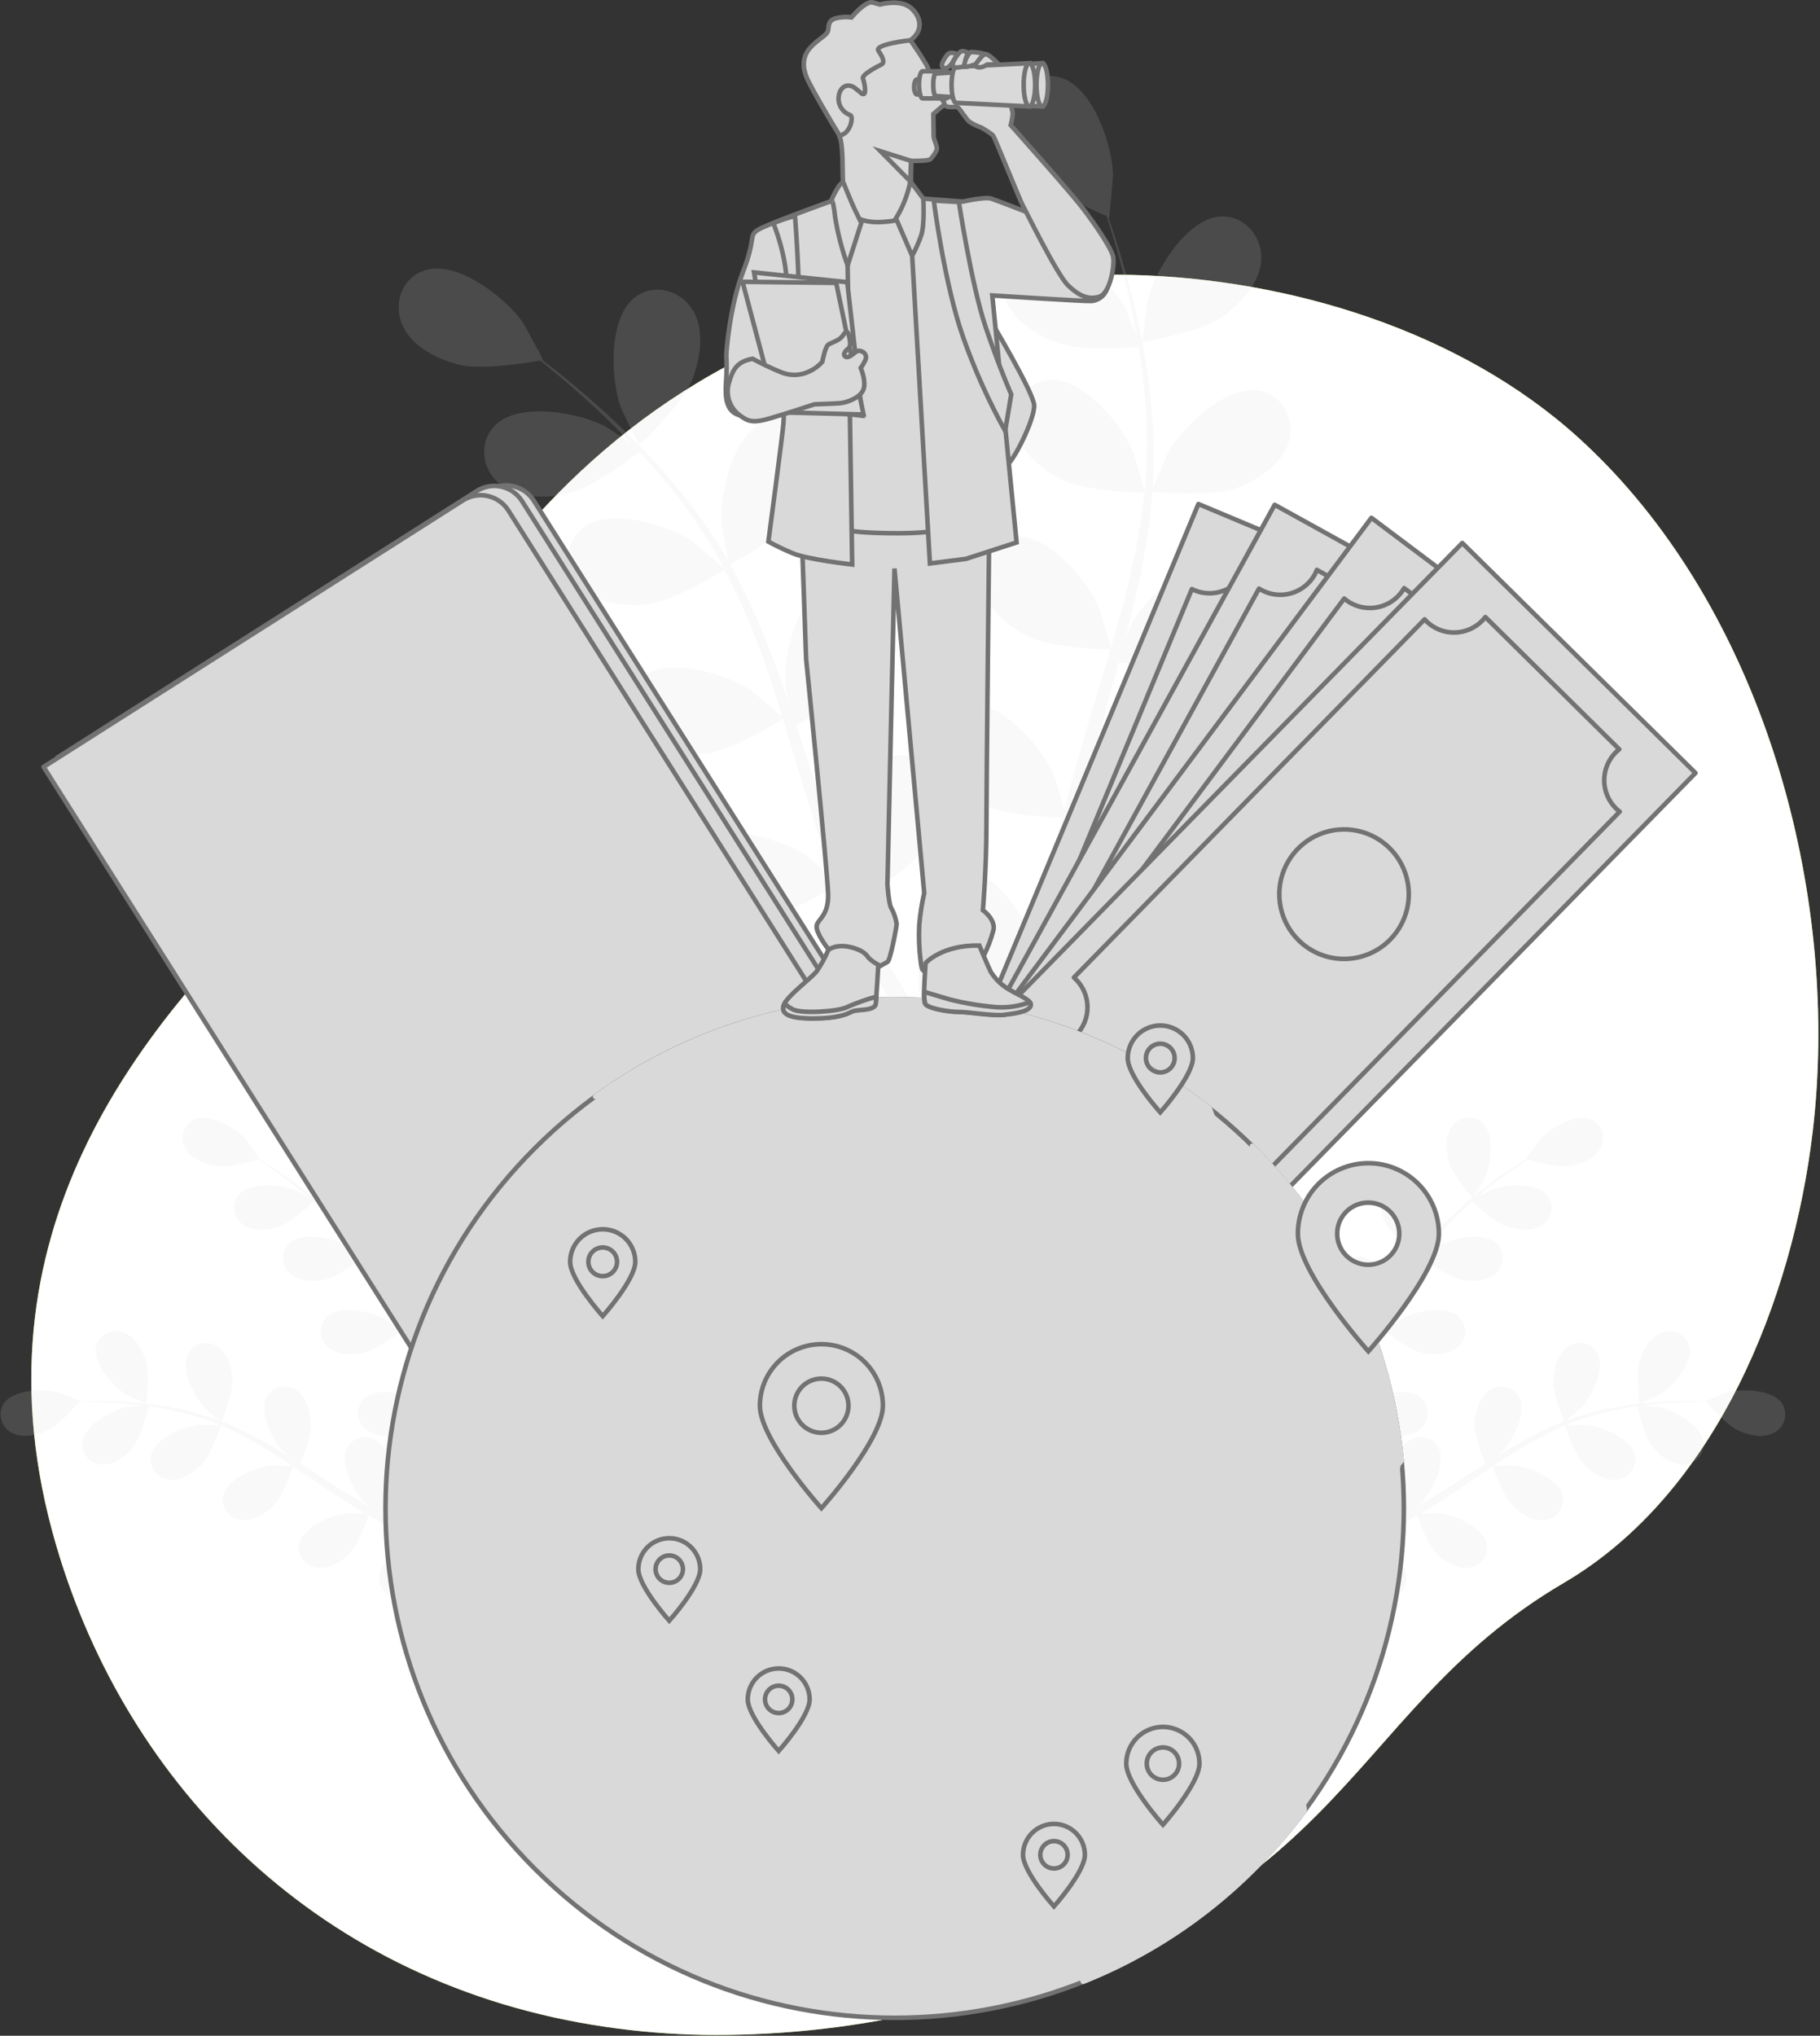 <svg width="558" height="624" viewBox="0 0 558 624" fill="none" xmlns="http://www.w3.org/2000/svg">
<rect x="0" y="0" width="558" height="624" fill="#333333" stroke="none"/>
<g clip-path="url(#clip0_3843_1050)">
<path d="M555.776 346.762C549.71 398.048 526.296 457.693 479.511 485.146C408.837 526.564 414.75 590.248 276.827 617.939C256.707 622.073 236.197 624.013 215.659 623.726C205.608 623.546 195.579 622.724 185.634 621.266C97.962 608.462 38.946 547.517 17.308 473.95C-11.18 377.193 45.698 313.857 83.397 275.683C121.096 237.508 148.689 118.54 284.096 90.234C304.764 85.831 325.871 83.828 346.998 84.265C395.167 85.454 447.711 101.263 484.082 134.293C486.803 136.772 489.459 139.34 492.05 141.995C542.567 193.882 564.037 276.829 555.776 346.762Z" fill="#83CD20"/>
<path d="M555.776 346.762C549.71 398.048 526.296 457.693 479.511 485.146C408.837 526.564 414.75 590.248 276.827 617.939C256.707 622.073 236.197 624.013 215.659 623.726C205.608 623.546 195.579 622.724 185.634 621.266C97.962 608.462 38.946 547.517 17.308 473.95C-11.18 377.193 45.698 313.857 83.397 275.683C121.096 237.508 148.689 118.54 284.096 90.234C304.764 85.831 325.871 83.828 346.998 84.265C395.167 85.454 447.711 101.263 484.082 134.293C486.803 136.772 489.459 139.34 492.05 141.995C542.567 193.882 564.037 276.829 555.776 346.762Z" fill="white"/>
<g opacity="0.15">
<path d="M374.62 97.22C367.994 101.819 350.186 104.908 350.172 104.908C350.158 104.908 351.696 92.552 351.891 91.783C354.184 82.879 363.829 67.013 374.117 66.384C381.511 65.937 386.949 72.367 386.697 79.482C386.445 86.597 380.267 93.264 374.62 97.22Z" fill="#D9D9D9"/>
<path d="M325.57 321.304C325.57 321.723 325.57 322.115 325.57 322.534L319.42 326.462C319.42 324.784 319.42 323.093 319.42 321.332C319.42 316.383 319.518 311.086 319.658 305.648C314.555 304.695 309.514 303.439 304.561 301.888C300.493 308.5 288.542 317.669 286.991 318.844C289.66 322.925 292.316 326.853 294.86 330.543C296.622 333.073 298.327 335.492 299.976 337.826L293.281 339.14C292.135 337.463 290.988 335.743 289.814 333.954C287.019 329.83 284.223 325.357 281.357 320.745C279.54 321.513 264.583 327.734 257.035 327.524C250.172 327.342 241.478 325.19 237.256 319.277C233.035 313.364 234.153 305.131 240.597 301.455C249.543 296.339 266.303 304.334 273.082 310.541C273.488 310.904 277.388 315.363 279.806 318.215C278.646 316.328 277.485 314.496 276.311 312.539C273.963 308.667 271.74 304.74 269.322 300.532L265.995 294.242C264.849 292.159 263.899 289.825 262.822 287.588C260.432 282.374 258.279 276.979 256.225 271.499C252.842 273.554 240.695 280.655 233.859 281.508C227.024 282.361 218.134 281.508 213.06 276.35C207.986 271.192 207.846 262.833 213.661 258.178C221.726 251.776 239.507 257.144 247.209 262.246C247.698 262.553 252.8 266.845 255.512 269.235C254.296 265.922 253.079 262.623 251.961 259.241C248.746 249.456 245.797 239.475 242.805 229.523C241.874 226.476 240.942 223.438 240.01 220.409C238.822 221.15 224.634 229.914 216.904 230.865C210.082 231.731 201.164 230.865 196.104 225.707C191.044 220.549 190.89 212.19 196.705 207.535C204.771 201.133 222.551 206.501 230.253 211.603C230.826 211.994 238.123 218.159 239.898 219.822C237.829 213.126 235.705 206.487 233.356 200.029C230.17 191.328 226.42 182.844 222.132 174.631C221.573 174.966 206.756 184.178 198.9 185.156C192.079 186.009 183.16 185.156 178.086 179.998C173.012 174.84 172.873 166.481 178.687 161.826C186.753 155.424 204.533 160.792 212.235 165.894C212.822 166.299 220.622 172.883 222.02 174.281C221.782 173.806 221.573 173.289 221.321 172.883C216.829 164.718 211.623 156.968 205.763 149.721C202.59 145.668 199.319 141.991 195.978 138.539C193.393 140.538 181.483 149.54 174.508 151.203C167.826 152.797 158.866 152.978 153.261 148.407C147.656 143.837 146.593 135.547 151.863 130.334C159.188 123.079 177.443 126.462 185.607 130.697C186.054 130.921 190.303 133.758 193.379 135.869C191.883 134.303 190.359 132.668 188.906 131.2C183.412 125.609 178.058 120.94 173.278 116.789C170.482 114.454 168.022 112.4 165.632 110.499C162.081 111.128 147.698 113.518 140.862 111.812C134.027 110.107 126.171 106.221 123.32 99.498C120.468 92.774 123.32 85.016 130.421 82.808C140.205 79.746 154.897 91.195 160.194 98.673C160.656 99.33 166.638 110.303 166.457 110.345H166.247C168.567 112.12 171.041 114.063 173.711 116.244C178.59 120.297 184.069 124.91 189.688 130.348C195.814 136.133 201.592 142.276 206.993 148.743C213.094 155.942 218.534 163.675 223.25 171.849L223.404 172.156C222.761 169.207 221.265 160.904 221.223 160.247C220.622 151.077 224.843 132.989 234.419 129.187C241.31 126.392 248.481 130.865 250.424 137.714C252.367 144.563 248.69 152.685 244.497 158.164C239.828 164.357 225.067 172.352 223.893 172.995C228.487 181.425 232.512 190.153 235.942 199.12C237.969 204.334 239.856 209.66 241.673 215.014C241.212 212.442 240.807 210.135 240.793 209.814C240.192 200.644 244.413 182.556 253.988 178.754C260.879 175.958 268.05 180.431 269.993 187.281C271.936 194.13 268.26 202.405 264.066 207.885C259.873 213.364 247.418 220.465 244.091 222.352C244.776 224.421 245.489 226.462 246.146 228.53C249.347 238.427 252.506 248.324 255.931 257.885C257.119 261.267 258.419 264.552 259.719 267.851C259.3 265.573 258.978 263.658 258.95 263.35C258.349 254.18 262.571 236.093 272.146 232.291C279.037 229.565 286.208 233.968 288.151 240.817C290.094 247.667 286.431 255.998 282.238 261.477C278.045 266.957 266.862 273.428 262.864 275.609C264.262 278.95 265.66 282.291 267.239 285.394C268.33 287.532 269.238 289.671 270.454 291.768C271.67 293.865 272.775 295.961 273.907 297.988C276.255 301.86 278.646 305.872 281.022 309.59C282.657 312.19 284.265 314.636 285.872 317.11C284.642 313.742 282.364 307.13 282.238 306.543C280.798 298.6 281.409 290.421 284.013 282.78C283.813 281.898 283.696 281 283.664 280.096C283.412 272.995 288.878 266.593 296.244 267.082C306.518 267.753 316.079 283.674 318.316 292.593C318.455 293.11 319.252 298.981 319.714 302.685C319.797 300.476 319.839 298.31 319.937 296.031C320.119 291.516 320.412 287.001 320.72 282.151C320.958 279.816 321.195 277.454 321.433 275.078C321.67 272.702 322.118 270.227 322.439 267.781C323.334 262.19 324.508 256.431 325.822 250.714C321.866 250.56 307.818 249.791 301.64 246.73C295.461 243.669 288.486 238.078 287.13 230.949C285.774 223.82 290.247 216.789 297.628 216.16C307.888 215.265 319.769 229.551 323.334 238.022C323.558 238.553 325.431 244.927 326.395 248.435C327.206 245.011 328.003 241.586 328.939 238.161C331.651 228.223 334.698 218.27 337.69 208.318C338.612 205.271 339.493 202.223 340.387 199.162C338.989 199.162 322.216 198.575 315.338 195.137C309.188 192.089 302.185 186.498 300.829 179.355C299.473 172.212 303.946 165.209 311.341 164.566C321.587 163.686 333.468 177.957 337.033 186.442C337.298 187.071 339.982 196.227 340.555 198.617C342.512 191.894 344.413 185.184 346.007 178.502C348.215 169.481 349.83 160.324 350.843 151.091C350.186 151.091 332.671 150.574 325.682 147.051C319.518 144.004 312.529 138.413 311.173 131.27C309.817 124.127 314.276 117.124 321.67 116.481C331.93 115.601 343.798 129.872 347.362 138.357C347.656 139.014 350.535 148.883 350.927 150.714C350.927 150.183 351.095 149.623 351.15 149.092C351.917 139.786 351.851 130.43 350.955 121.136C350.535 116.006 349.837 111.128 349.054 106.403C345.797 106.641 330.882 107.577 324.159 105.117C317.701 102.769 310.18 97.974 308.014 91.027C305.847 84.08 309.551 76.615 316.82 75.176C326.926 73.163 340.289 86.051 344.776 94.088C345.014 94.521 346.999 99.232 348.397 102.699C348.005 100.56 347.656 98.351 347.251 96.325C345.727 88.692 343.868 81.787 342.163 75.693C341.17 72.226 340.206 69.123 339.269 66.216C335.942 64.818 322.635 58.849 317.882 53.635C313.13 48.421 308.727 40.831 310.041 33.674C311.355 26.517 318.022 21.737 325.151 23.778C335.048 26.657 340.96 44.256 341.24 53.453C341.24 54.236 340.192 66.705 340.024 66.635L339.814 66.551C340.779 69.347 341.771 72.296 342.792 75.581C344.623 81.647 346.636 88.525 348.383 96.171C350.301 104.374 351.738 112.682 352.688 121.052C353.79 130.427 354.056 139.88 353.485 149.302V149.637C354.589 146.842 357.916 139.07 358.237 138.455C362.794 130.473 376.297 117.725 386.376 119.836C393.63 121.36 397.181 128.992 395.028 135.785C392.875 142.578 385.243 147.415 378.729 149.763C371.419 152.335 354.687 150.868 353.359 150.742C352.541 160.315 351.084 169.823 348.998 179.201C347.81 184.667 346.454 190.146 345.014 195.612C346.048 193.208 346.985 191.069 347.139 190.789C351.696 182.808 365.199 170.046 375.277 172.17C382.546 173.694 386.082 181.326 383.929 188.105C381.777 194.885 374.145 199.749 367.631 202.084C361.117 204.418 346.775 203.482 342.987 203.132C342.428 205.229 341.869 207.326 341.296 209.408C338.5 219.445 335.705 229.439 333.216 239.336C332.35 242.816 331.623 246.325 330.882 249.735C331.791 247.611 332.573 245.821 332.727 245.542C337.284 237.56 350.787 224.812 360.865 226.923C368.12 228.447 371.671 236.079 369.518 242.872C367.365 249.665 359.733 254.502 353.219 256.85C346.705 259.199 333.748 258.248 329.261 257.941C328.604 261.519 327.947 265.097 327.471 268.578C327.206 270.968 326.773 273.247 326.647 275.665C326.521 278.083 326.269 280.418 326.088 282.752C325.906 287.281 325.682 291.936 325.612 296.353C325.612 299.428 325.528 302.349 325.514 305.299C326.339 301.818 328.1 295.039 328.31 294.494C331.609 285.911 343.029 271.262 353.303 271.821C360.712 272.226 365.366 279.243 364.262 286.274C363.158 293.305 356.322 299.26 350.284 302.503C343.616 306.068 327.513 307.186 325.501 307.312C325.375 312.078 325.403 316.831 325.57 321.304Z" fill="#D9D9D9"/>
<path d="M196.021 136.443C195.881 136.569 190.429 125.261 190.206 124.534C187.2 115.854 186.501 97.29 194.735 91.098C200.661 86.639 208.713 89.001 212.431 95.096C216.149 101.19 214.709 110.15 212.165 116.538C209.174 124.017 196.035 136.429 196.021 136.443Z" fill="#D9D9D9"/>
</g>
<g opacity="0.15">
<path d="M103.217 356.196C102.071 360.194 95.977 367.253 95.977 367.267C95.977 367.281 92.552 361.829 92.37 361.466C90.371 357.16 89.043 347.683 92.929 344.063C93.595 343.483 94.376 343.05 95.22 342.792C96.064 342.533 96.953 342.455 97.829 342.561C98.705 342.668 99.549 342.958 100.306 343.411C101.064 343.865 101.717 344.473 102.225 345.195C104.475 348.186 104.182 352.785 103.217 356.196Z" fill="#D9D9D9"/>
<path d="M156.895 461.645L157.3 462.12L156.154 465.698L154.476 463.658C152.855 461.687 151.163 459.548 149.444 457.325C147.095 458.612 144.672 459.76 142.189 460.764C142.735 464.734 140.959 472.296 140.722 473.261C143.126 474.015 145.46 474.728 147.711 475.357C149.248 475.805 150.716 476.21 152.142 476.587L149.891 479.383L146.816 478.447C144.37 477.692 141.784 476.839 139.128 475.93C138.653 476.839 134.725 484.206 131.65 486.596C128.854 488.762 124.661 490.789 121.054 489.769C120.196 489.566 119.39 489.185 118.689 488.65C117.988 488.115 117.407 487.439 116.983 486.666C116.56 485.892 116.305 485.038 116.233 484.159C116.161 483.28 116.275 482.396 116.567 481.564C118.454 476.601 127.75 474.309 132.489 474.575C132.768 474.575 135.787 475.092 137.674 475.441C136.598 475.064 135.536 474.714 134.432 474.309C132.237 473.54 130.056 472.702 127.722 471.807L124.339 470.409C123.193 469.962 122.047 469.347 120.901 468.802C118.245 467.502 115.617 466.006 113.003 464.538C112.318 466.467 109.802 473.261 107.412 475.847C105.021 478.433 101.149 481.005 97.431 480.585C96.552 480.516 95.697 480.262 94.922 479.841C94.148 479.42 93.47 478.841 92.934 478.141C92.397 477.441 92.014 476.636 91.808 475.779C91.603 474.921 91.581 474.03 91.742 473.163C92.86 467.977 101.709 464.301 106.433 463.839C106.727 463.839 110.151 463.839 112.024 463.909C110.459 462.987 108.893 462.078 107.342 461.114C102.869 458.318 98.424 455.257 93.979 452.265C92.581 451.343 91.183 450.448 89.883 449.47C89.645 450.155 86.822 458.304 84.082 461.197C81.65 463.769 77.82 466.355 74.102 465.936C73.222 465.867 72.368 465.613 71.593 465.192C70.818 464.771 70.14 464.192 69.604 463.492C69.067 462.792 68.684 461.987 68.479 461.129C68.274 460.272 68.251 459.381 68.412 458.514C69.531 453.328 78.379 449.651 83.104 449.19C83.453 449.19 88.387 449.19 89.631 449.302C86.626 447.317 83.607 445.36 80.56 443.557C76.449 441.09 72.181 438.895 67.784 436.987C67.686 437.309 64.778 445.835 61.968 448.785C59.522 451.357 55.706 453.957 51.974 453.537C51.095 453.466 50.24 453.211 49.466 452.789C48.692 452.366 48.015 451.785 47.48 451.084C46.944 450.382 46.563 449.576 46.359 448.718C46.156 447.859 46.135 446.968 46.299 446.101C47.417 440.915 56.265 437.239 60.976 436.778C61.353 436.778 66.651 436.778 67.616 436.903C67.364 436.805 67.099 436.666 66.847 436.554C62.394 434.742 57.785 433.338 53.078 432.36C50.478 431.787 47.976 431.382 45.53 431.046C45.153 432.682 43.336 440.174 41.099 443.11C38.863 446.045 35.438 448.939 31.692 448.925C30.811 448.953 29.934 448.795 29.118 448.462C28.302 448.128 27.566 447.627 26.956 446.99C26.347 446.353 25.879 445.595 25.582 444.765C25.285 443.935 25.167 443.052 25.234 442.173C25.779 436.889 34.166 432.263 38.807 431.284C39.058 431.284 41.686 430.977 43.601 430.809C42.483 430.683 41.351 430.515 40.288 430.403C36.291 429.998 32.6 429.858 29.343 429.774C27.484 429.774 25.807 429.774 24.241 429.774C23.025 431.172 18.063 436.833 14.792 438.385C11.521 439.937 7.09 440.943 3.763 439.21C2.967 438.83 2.26 438.286 1.688 437.614C1.116 436.942 0.692 436.157 0.444 435.31C0.196 434.463 0.13 433.573 0.249 432.699C0.368 431.825 0.67 430.985 1.135 430.236C4.057 425.805 13.632 425.567 18.203 426.839C18.594 426.937 24.577 429.369 24.521 429.439L24.437 429.523C25.947 429.523 27.568 429.439 29.343 429.439C32.614 429.439 36.333 429.509 40.33 429.844C44.664 430.155 48.977 430.715 53.246 431.522C58.011 432.409 62.688 433.714 67.224 435.422L67.392 435.492C66.176 434.527 62.863 431.703 62.626 431.466C59.383 427.999 55.161 419.403 57.733 414.692C58.185 413.933 58.79 413.278 59.511 412.768C60.232 412.259 61.052 411.906 61.918 411.734C62.783 411.561 63.676 411.572 64.537 411.766C65.398 411.961 66.209 412.333 66.917 412.861C69.992 414.999 71.11 419.472 71.292 423.009C71.446 427.007 68.175 435.016 67.909 435.589C72.502 437.444 76.962 439.611 81.258 442.075C83.775 443.473 86.263 444.997 88.737 446.534C87.716 445.668 86.808 444.871 86.696 444.745C83.453 441.292 79.218 432.696 81.804 428.055C82.252 427.295 82.856 426.638 83.575 426.128C84.295 425.617 85.114 425.264 85.979 425.091C86.845 424.918 87.737 424.93 88.597 425.125C89.458 425.32 90.267 425.695 90.973 426.224C94.049 428.363 95.167 432.836 95.349 436.372C95.53 439.909 92.846 446.856 92.12 448.673L94.915 450.462C99.43 453.356 103.931 456.277 108.432 459.003C110.012 459.953 111.605 460.848 113.199 461.799C112.29 461.016 111.535 460.401 111.423 460.247C108.18 456.78 103.959 448.184 106.531 443.543C106.981 442.785 107.586 442.13 108.305 441.62C109.025 441.111 109.844 440.758 110.708 440.586C111.573 440.413 112.464 440.424 113.324 440.618C114.184 440.812 114.994 441.185 115.701 441.712C118.776 443.85 119.894 448.323 120.09 451.86C120.286 455.396 117.825 461.645 116.973 463.839C118.636 464.706 120.3 465.573 121.935 466.341C123.081 466.831 124.13 467.39 125.304 467.823L128.714 469.221C130.909 470.004 133.174 470.814 135.34 471.527C136.85 472.031 138.29 472.478 139.729 472.925C138.15 471.989 135.075 470.129 134.837 469.892C131.654 467.195 129.218 463.724 127.764 459.814C127.391 459.534 127.049 459.215 126.744 458.863C126.137 458.223 125.673 457.461 125.381 456.629C125.09 455.797 124.977 454.912 125.051 454.033C125.125 453.154 125.383 452.301 125.81 451.529C126.237 450.757 126.822 450.084 127.526 449.554C131.832 446.464 140.862 449.679 144.664 452.503C144.887 452.671 147.124 454.753 148.522 456.081C147.823 455.173 147.124 454.306 146.425 453.356C145.027 451.497 143.629 449.596 142.231 447.569L140.205 444.507C139.506 443.515 138.891 442.355 138.22 441.279C136.724 438.72 135.326 436.065 134.026 433.367C132.405 434.597 126.548 438.874 123.081 439.671C119.615 440.468 115.016 440.524 112.136 438.119C111.441 437.577 110.868 436.895 110.454 436.116C110.04 435.338 109.794 434.481 109.734 433.601C109.673 432.722 109.798 431.839 110.101 431.011C110.405 430.183 110.879 429.428 111.493 428.796C115.295 425.078 124.689 426.895 128.882 429.117C129.148 429.257 131.985 431.186 133.509 432.263C132.726 430.641 131.915 429.006 131.175 427.328C129.008 422.492 126.981 417.544 124.898 412.567C124.269 411.058 123.626 409.548 122.983 408.038C122.41 408.486 115.561 413.727 111.689 414.622C108.236 415.419 103.61 415.475 100.744 413.07C100.049 412.527 99.476 411.843 99.062 411.064C98.648 410.285 98.402 409.428 98.34 408.548C98.278 407.668 98.402 406.784 98.703 405.955C99.004 405.126 99.475 404.369 100.087 403.733C103.889 400.029 113.297 401.846 117.49 404.055C117.811 404.222 121.879 407.004 122.872 407.759C121.474 404.446 120.076 401.147 118.468 397.974C116.413 393.656 114.078 389.477 111.479 385.464C111.2 385.673 104.085 391.167 100.101 392.089C96.648 392.886 92.036 392.942 89.156 390.538C88.46 389.994 87.887 389.31 87.473 388.531C87.058 387.751 86.813 386.893 86.752 386.012C86.692 385.132 86.817 384.248 87.121 383.419C87.424 382.59 87.898 381.834 88.513 381.2C92.315 377.496 101.723 379.313 105.916 381.522C106.238 381.703 110.613 384.695 111.368 385.296C111.214 385.058 111.088 384.807 110.934 384.569C108.2 380.62 105.122 376.92 101.737 373.512C99.891 371.597 98.018 369.878 96.145 368.256C94.929 369.417 89.282 374.658 85.801 375.874C82.321 377.091 77.876 377.608 74.745 375.539C73.995 375.074 73.351 374.456 72.855 373.727C72.359 372.997 72.022 372.171 71.865 371.303C71.709 370.435 71.736 369.543 71.945 368.686C72.155 367.829 72.542 367.025 73.081 366.327C76.45 362.232 85.997 363.001 90.414 364.748C90.652 364.832 92.986 366.146 94.608 366.998C93.755 366.271 92.902 365.503 92.064 364.832C88.96 362.288 85.969 360.135 83.299 358.262C81.776 357.2 80.364 356.277 79.106 355.466C77.303 355.97 70.062 357.954 66.525 357.437C62.989 356.92 58.684 355.326 56.88 352.042C56.425 351.284 56.136 350.438 56.031 349.56C55.927 348.682 56.009 347.792 56.273 346.948C56.537 346.104 56.977 345.326 57.564 344.664C58.15 344.003 58.87 343.473 59.676 343.11C64.555 341.027 72.676 346.101 75.793 349.679C76.059 349.987 79.707 355.271 79.609 355.271H79.511C80.797 356.067 82.167 356.934 83.705 357.912C86.416 359.73 89.464 361.812 92.637 364.301C96.058 366.954 99.325 369.801 102.421 372.827C105.923 376.205 109.118 379.886 111.969 383.828L112.066 383.982C111.577 382.5 110.375 378.391 110.319 377.985C109.522 373.302 110.738 363.811 115.449 361.365C116.242 360.977 117.108 360.761 117.991 360.731C118.873 360.7 119.752 360.856 120.57 361.189C121.388 361.521 122.126 362.023 122.737 362.66C123.348 363.297 123.818 364.056 124.116 364.888C125.513 368.368 124.004 372.743 122.173 375.777C120.09 379.187 112.947 384.066 112.388 384.457C115.188 388.544 117.714 392.812 119.95 397.233C121.264 399.805 122.508 402.433 123.724 405.075C123.347 403.789 123.025 402.629 122.997 402.461C122.201 397.778 123.417 388.287 128.127 385.841C128.921 385.453 129.787 385.237 130.669 385.206C131.551 385.176 132.43 385.332 133.248 385.665C134.066 385.997 134.805 386.498 135.416 387.136C136.027 387.773 136.496 388.532 136.794 389.363C138.192 392.844 136.682 397.219 134.837 400.252C132.992 403.286 126.967 407.605 125.36 408.723C125.807 409.744 126.282 410.75 126.758 411.784C128.924 416.691 131.063 421.569 133.313 426.35C134.11 428.027 134.949 429.649 135.787 431.27C135.452 430.124 135.186 429.145 135.158 428.992C134.362 424.323 135.578 414.818 140.288 412.372C141.083 411.986 141.949 411.772 142.832 411.744C143.714 411.716 144.593 411.873 145.41 412.207C146.228 412.541 146.966 413.043 147.577 413.68C148.187 414.318 148.657 415.077 148.955 415.908C150.353 419.389 148.843 423.75 146.998 426.783C145.153 429.816 139.715 433.772 137.814 435.058C138.709 436.694 139.617 438.329 140.61 439.881C141.281 440.915 141.868 441.963 142.595 442.97C143.322 443.976 143.993 444.983 144.692 445.989C146.089 447.848 147.487 449.777 148.955 451.58C149.933 452.824 150.884 453.999 151.834 455.173C151.024 453.523 149.514 450.239 149.416 449.945C147.934 445.458 147.697 435.883 151.974 432.738C152.702 432.239 153.525 431.898 154.393 431.738C155.26 431.578 156.151 431.601 157.009 431.806C157.866 432.012 158.671 432.395 159.371 432.931C160.072 433.467 160.652 434.144 161.074 434.918C162.975 438.147 162.15 442.704 160.794 445.975C159.299 449.568 153.246 455.285 152.491 455.984C153.819 458.01 155.385 459.897 156.895 461.645Z" fill="#D9D9D9"/>
<path d="M44.817 430.237C44.817 430.335 38.96 427.609 38.61 427.441C34.571 424.967 28.224 417.782 29.483 412.624C29.713 411.769 30.122 410.973 30.683 410.287C31.244 409.601 31.943 409.042 32.735 408.646C33.527 408.25 34.394 408.026 35.279 407.989C36.164 407.952 37.047 408.102 37.87 408.431C41.406 409.675 43.712 413.687 44.775 417.055C46.005 420.983 44.817 430.237 44.817 430.237Z" fill="#D9D9D9"/>
</g>
<g opacity="0.15">
<path d="M444.258 356.195C445.39 360.193 451.484 367.252 451.498 367.266C451.512 367.28 454.923 361.829 455.105 361.465C457.104 357.16 458.432 347.683 454.532 344.062C453.867 343.483 453.088 343.051 452.245 342.792C451.402 342.534 450.514 342.455 449.639 342.562C448.764 342.669 447.921 342.958 447.165 343.412C446.409 343.865 445.756 344.473 445.25 345.195C442.986 348.186 443.279 352.785 444.258 356.195Z" fill="#D9D9D9"/>
<path d="M390.582 461.645L390.177 462.12L391.323 465.699L393 463.658C394.622 461.687 396.313 459.548 398.033 457.326C400.38 458.615 402.803 459.763 405.287 460.765C404.742 464.734 406.517 472.297 406.755 473.261C404.351 474.016 402.002 474.729 399.766 475.358C398.242 475.805 396.775 476.21 395.349 476.588L397.599 479.384L400.674 478.447C403.107 477.692 405.707 476.84 408.362 475.931C408.838 476.84 412.752 484.206 415.841 486.596C418.636 488.763 422.83 490.79 426.436 489.769C427.294 489.566 428.1 489.185 428.802 488.651C429.503 488.116 430.084 487.44 430.507 486.666C430.93 485.892 431.186 485.038 431.258 484.159C431.329 483.28 431.215 482.396 430.923 481.564C429.022 476.602 419.741 474.309 414.988 474.575C414.709 474.575 411.703 475.092 409.802 475.442C410.892 475.064 411.941 474.715 413.059 474.309C415.254 473.541 417.434 472.702 419.769 471.807L423.151 470.41C424.284 469.962 425.43 469.347 426.59 468.802C429.246 467.502 431.874 466.006 434.474 464.539C435.159 466.468 437.689 473.261 440.135 475.847C442.581 478.433 446.397 481.005 450.115 480.586C450.994 480.516 451.849 480.263 452.624 479.842C453.399 479.421 454.077 478.841 454.613 478.142C455.149 477.442 455.533 476.637 455.738 475.779C455.943 474.921 455.966 474.03 455.804 473.163C454.672 467.977 445.838 464.301 441.113 463.84C440.82 463.84 437.395 463.84 435.522 463.91C437.074 462.987 438.639 462.079 440.191 461.114C444.678 458.318 449.123 455.257 453.568 452.266C454.966 451.343 456.294 450.449 457.664 449.47C457.901 450.155 460.711 458.304 463.464 461.198C465.897 463.77 469.727 466.356 473.445 465.937C474.324 465.867 475.179 465.614 475.954 465.193C476.728 464.772 477.406 464.192 477.943 463.492C478.479 462.792 478.862 461.988 479.068 461.13C479.273 460.272 479.296 459.381 479.134 458.514C478.002 453.328 469.168 449.652 464.443 449.191C464.094 449.191 459.159 449.191 457.915 449.302C460.92 447.318 463.94 445.361 466.987 443.557C471.094 441.093 475.357 438.899 479.749 436.988C479.861 437.309 482.768 445.836 485.578 448.785C488.024 451.357 491.84 453.957 495.558 453.538C496.439 453.469 497.295 453.215 498.071 452.793C498.847 452.371 499.526 451.791 500.062 451.089C500.599 450.387 500.982 449.581 501.186 448.721C501.39 447.862 501.411 446.969 501.248 446.101C500.129 440.916 491.281 437.239 486.557 436.778C486.193 436.778 480.895 436.778 479.931 436.904C480.182 436.806 480.434 436.666 480.7 436.554C485.153 434.743 489.761 433.339 494.468 432.361C497.054 431.788 499.57 431.382 502.016 431.047C502.394 432.682 504.211 440.175 506.447 443.11C508.684 446.046 512.039 448.939 515.855 448.925C516.735 448.951 517.611 448.792 518.426 448.458C519.241 448.123 519.976 447.622 520.585 446.985C521.194 446.349 521.662 445.592 521.96 444.763C522.257 443.934 522.378 443.052 522.313 442.174C521.768 436.89 513.381 432.263 508.74 431.285C508.488 431.285 505.86 430.977 503.945 430.809C505.064 430.683 506.196 430.516 507.258 430.404C511.256 429.999 514.932 429.859 518.203 429.775C520.062 429.775 521.74 429.775 523.305 429.775C524.521 431.173 529.47 436.834 532.754 438.385C536.039 439.937 540.456 440.944 543.783 439.21C544.578 438.829 545.284 438.284 545.855 437.611C546.425 436.939 546.847 436.154 547.094 435.307C547.341 434.46 547.406 433.571 547.286 432.697C547.166 431.824 546.863 430.985 546.397 430.236C543.49 425.805 533.915 425.567 529.344 426.839C528.938 426.937 522.97 429.37 523.026 429.439L523.096 429.523C521.586 429.523 519.964 429.439 518.203 429.439C514.932 429.439 511.214 429.509 507.216 429.845C502.882 430.154 498.57 430.714 494.3 431.522C489.512 432.408 484.812 433.713 480.252 435.422L480.099 435.492C481.315 434.528 484.627 431.704 484.865 431.466C488.094 428 492.33 419.403 489.744 414.692C489.295 413.933 488.691 413.276 487.972 412.765C487.252 412.254 486.433 411.901 485.568 411.728C484.702 411.555 483.81 411.567 482.95 411.762C482.089 411.957 481.28 412.332 480.574 412.861C477.499 415 476.38 419.473 476.199 423.009C476.045 427.007 479.316 435.017 479.581 435.59C474.985 437.447 470.521 439.614 466.218 442.076C463.716 443.474 461.228 444.997 458.74 446.535C459.774 445.668 460.683 444.871 460.795 444.746C464.038 441.293 468.259 432.696 465.687 428.056C465.238 427.296 464.635 426.639 463.915 426.128C463.196 425.617 462.377 425.264 461.511 425.091C460.646 424.919 459.754 424.93 458.894 425.125C458.033 425.321 457.223 425.695 456.517 426.224C453.442 428.363 452.324 432.836 452.142 436.373C451.96 439.909 454.644 446.856 455.371 448.673L452.575 450.463C448.061 453.356 443.574 456.278 439.073 459.003C437.493 459.954 435.899 460.848 434.306 461.799C435.215 461.016 435.969 460.401 436.081 460.247C439.324 456.781 443.546 448.184 440.974 443.543C440.522 442.785 439.916 442.13 439.195 441.62C438.475 441.11 437.655 440.758 436.789 440.585C435.923 440.413 435.031 440.424 434.17 440.618C433.309 440.812 432.498 441.185 431.79 441.712C428.715 443.851 427.596 448.324 427.415 451.86C427.233 455.397 429.679 461.645 430.532 463.84C428.868 464.706 427.205 465.573 425.556 466.342C424.423 466.831 423.361 467.39 422.201 467.824L418.79 469.221C416.582 470.004 414.331 470.815 412.165 471.528C410.655 472.031 409.215 472.478 407.775 472.926C409.355 471.989 412.43 470.13 412.668 469.892C415.851 467.195 418.286 463.725 419.741 459.814C420.11 459.531 420.452 459.212 420.761 458.864C421.365 458.222 421.828 457.46 422.118 456.628C422.409 455.796 422.521 454.912 422.447 454.034C422.373 453.156 422.115 452.303 421.69 451.531C421.264 450.759 420.681 450.086 419.978 449.554C415.659 446.465 406.643 449.68 402.841 452.503C402.603 452.671 400.381 454.754 398.983 456.082C399.682 455.173 400.381 454.307 401.08 453.356C402.478 451.497 403.875 449.596 405.273 447.569L407.3 444.508C407.999 443.516 408.614 442.355 409.285 441.279C410.781 438.721 412.165 436.065 413.478 433.367C415.114 434.597 420.971 438.875 424.437 439.671C427.904 440.468 432.503 440.524 435.382 438.12C436.078 437.578 436.651 436.895 437.065 436.117C437.479 435.338 437.724 434.481 437.785 433.602C437.846 432.722 437.72 431.84 437.417 431.012C437.114 430.184 436.64 429.429 436.025 428.796C432.223 425.078 422.816 426.895 418.622 429.118C418.371 429.258 415.533 431.187 413.996 432.263C414.792 430.642 415.603 429.006 416.344 427.329C418.511 422.492 420.537 417.544 422.606 412.568C423.235 411.058 423.878 409.548 424.521 408.039C425.108 408.486 431.944 413.728 435.83 414.623C439.282 415.419 443.895 415.475 446.775 413.071C447.47 412.528 448.044 411.844 448.458 411.064C448.872 410.284 449.118 409.426 449.178 408.546C449.239 407.665 449.113 406.781 448.81 405.952C448.507 405.123 448.032 404.367 447.418 403.734C443.615 400.029 434.222 401.846 430.029 404.055C429.707 404.223 425.639 407.004 424.647 407.759C426.045 404.446 427.443 401.148 429.036 397.975C431.097 393.66 433.431 389.481 436.025 385.464C436.291 385.674 443.42 391.167 447.39 392.09C450.842 392.886 455.469 392.942 458.335 390.538C459.03 389.995 459.604 389.311 460.018 388.531C460.432 387.752 460.677 386.893 460.738 386.013C460.799 385.132 460.673 384.248 460.37 383.419C460.067 382.59 459.592 381.834 458.978 381.201C455.189 377.496 445.782 379.314 441.589 381.522C441.253 381.704 436.878 384.695 436.137 385.296C436.277 385.059 436.417 384.807 436.57 384.569C439.305 380.62 442.383 376.92 445.768 373.513C447.613 371.598 449.486 369.878 451.359 368.257C452.575 369.417 458.223 374.659 461.703 375.875C465.184 377.091 469.629 377.608 472.76 375.539C473.51 375.074 474.153 374.457 474.649 373.727C475.145 372.997 475.483 372.172 475.639 371.303C475.796 370.435 475.769 369.544 475.559 368.687C475.35 367.829 474.963 367.026 474.423 366.328C471.055 362.232 461.508 363.001 457.09 364.748C456.853 364.832 454.518 366.146 452.897 366.999C453.736 366.272 454.602 365.503 455.427 364.832C458.53 362.288 461.535 360.136 464.205 358.262C465.729 357.2 467.141 356.278 468.399 355.467C470.188 355.97 477.443 357.955 480.979 357.438C484.516 356.921 488.807 355.327 490.624 352.042C491.075 351.283 491.36 350.437 491.463 349.561C491.565 348.684 491.482 347.795 491.218 346.953C490.954 346.11 490.516 345.333 489.932 344.671C489.348 344.009 488.631 343.477 487.828 343.11C482.936 341.027 474.829 346.101 471.712 349.68C471.446 349.987 467.798 355.271 467.882 355.271H467.993C466.707 356.068 465.338 356.934 463.8 357.913C461.088 359.73 458.027 361.813 454.868 364.301C451.446 366.954 448.179 369.801 445.083 372.828C441.582 376.205 438.387 379.887 435.536 383.829L435.438 383.982C435.913 382.501 437.13 378.391 437.185 377.986C437.968 373.303 436.752 363.812 432.042 361.366C431.249 360.978 430.384 360.762 429.503 360.731C428.621 360.701 427.744 360.857 426.927 361.19C426.11 361.523 425.372 362.024 424.763 362.661C424.153 363.298 423.685 364.057 423.389 364.888C421.991 368.369 423.501 372.744 425.332 375.777C427.401 379.188 434.558 384.066 435.117 384.458C432.312 388.541 429.785 392.81 427.554 397.234C426.241 399.806 424.997 402.434 423.78 405.075C424.158 403.789 424.479 402.629 424.507 402.461C425.304 397.779 424.088 388.288 419.377 385.841C418.584 385.454 417.718 385.237 416.836 385.207C415.953 385.177 415.074 385.333 414.256 385.665C413.439 385.998 412.7 386.499 412.089 387.136C411.478 387.774 411.008 388.533 410.711 389.364C409.313 392.845 410.823 397.22 412.654 400.253C414.485 403.286 420.537 407.605 422.145 408.724C421.684 409.744 421.222 410.751 420.747 411.785C418.58 416.691 416.428 421.57 414.191 426.35C413.395 428.028 412.556 429.649 411.717 431.271C412.053 430.124 412.318 429.146 412.346 428.992C413.143 424.323 411.927 414.818 407.202 412.372C406.409 411.989 405.543 411.777 404.662 411.75C403.781 411.723 402.905 411.881 402.089 412.215C401.273 412.548 400.537 413.049 399.927 413.686C399.317 414.322 398.848 415.079 398.55 415.909C397.152 419.389 398.662 423.75 400.493 426.784C402.324 429.817 407.789 433.773 409.69 435.059C408.782 436.694 407.887 438.33 406.895 439.881C406.21 440.916 405.637 441.964 404.91 442.97L402.799 445.99C401.401 447.849 400.003 449.778 398.606 451.581C397.627 452.825 396.677 453.999 395.726 455.173C396.523 453.524 398.047 450.239 398.13 449.945C399.626 445.458 399.864 435.883 395.586 432.738C394.859 432.24 394.035 431.899 393.168 431.738C392.301 431.578 391.41 431.601 390.552 431.807C389.694 432.012 388.889 432.396 388.189 432.932C387.489 433.468 386.909 434.145 386.487 434.919C384.585 438.148 385.41 442.705 386.766 445.976C388.248 449.568 394.314 455.285 395.069 455.984C393.657 458.011 392.092 459.898 390.582 461.645Z" fill="#D9D9D9"/>
<path d="M502.66 430.237C502.66 430.335 508.517 427.609 508.867 427.442C512.906 424.968 519.253 417.783 517.994 412.625C517.764 411.77 517.355 410.973 516.794 410.288C516.233 409.602 515.534 409.043 514.742 408.646C513.95 408.25 513.083 408.026 512.198 407.989C511.313 407.952 510.43 408.103 509.608 408.431C506.071 409.675 503.765 413.687 502.702 417.056C501.472 420.984 502.66 430.237 502.66 430.237Z" fill="#D9D9D9"/>
</g>
<path d="M381.902 381.004L289.297 342.186L367.421 154.487L460.027 193.304L381.902 381.004Z" fill="#D9D9D9" stroke="#727272" stroke-width="1.398" stroke-linecap="round" stroke-linejoin="round"/>
<path d="M441.434 212.469C439.845 211.811 438.414 210.82 437.239 209.564C436.064 208.308 435.171 206.815 434.62 205.185C434.07 203.556 433.874 201.827 434.046 200.115C434.218 198.404 434.755 196.749 435.619 195.262L382.502 172.98C382.365 173.455 382.202 173.922 382.013 174.378C381.401 175.855 380.503 177.195 379.371 178.323C378.239 179.451 376.895 180.343 375.416 180.949C373.937 181.554 372.353 181.861 370.755 181.851C369.157 181.842 367.577 181.516 366.105 180.892C365.868 180.794 365.644 180.668 365.42 180.557L306.488 322.491C306.726 322.575 306.964 322.645 307.187 322.743C308.785 323.391 310.223 324.377 311.405 325.632C312.587 326.887 313.483 328.383 314.034 330.016C314.585 331.65 314.776 333.383 314.596 335.097C314.415 336.812 313.867 338.467 312.988 339.95L366.175 362.231C366.303 361.756 366.462 361.289 366.65 360.834C367.266 359.366 368.165 358.034 369.296 356.914C370.426 355.793 371.767 354.907 373.24 354.305C374.713 353.702 376.29 353.396 377.882 353.404C379.474 353.411 381.048 353.732 382.516 354.348C382.977 354.543 383.424 354.781 383.914 355.019L442.902 212.972C442.4 212.842 441.909 212.674 441.434 212.469ZM366.105 286.19C362.485 284.672 359.397 282.114 357.231 278.841C355.064 275.568 353.917 271.726 353.933 267.801C353.95 263.875 355.131 260.043 357.325 256.789C359.52 253.534 362.63 251.003 366.263 249.516C369.895 248.029 373.887 247.652 377.734 248.434C381.581 249.215 385.109 251.12 387.874 253.907C390.638 256.693 392.514 260.237 393.265 264.09C394.016 267.943 393.607 271.932 392.091 275.553C391.085 277.959 389.615 280.143 387.764 281.981C385.913 283.818 383.718 285.272 381.304 286.26C378.891 287.249 376.306 287.751 373.698 287.739C371.09 287.727 368.51 287.2 366.105 286.19Z" fill="#D9D9D9" stroke="#727272" stroke-width="1.398" stroke-linecap="round" stroke-linejoin="round"/>
<path d="M380.687 381.481L292.82 332.865L390.808 154.727L478.661 203.329L380.687 381.481Z" fill="#D9D9D9" stroke="#727272" stroke-width="1.398" stroke-linecap="round" stroke-linejoin="round"/>
<path d="M458.113 220.363C456.72 219.594 455.492 218.558 454.499 217.314C453.507 216.07 452.769 214.642 452.329 213.113C451.889 211.583 451.755 209.982 451.934 208.401C452.113 206.82 452.603 205.289 453.374 203.897C453.628 203.464 453.903 203.044 454.199 202.639L403.738 174.683C403.555 175.16 403.345 175.627 403.109 176.08C401.551 178.889 398.941 180.965 395.853 181.851C392.766 182.737 389.453 182.361 386.642 180.805C386.42 180.688 386.205 180.557 385.999 180.414L312.055 315.136C312.284 315.231 312.508 315.339 312.726 315.457C315.537 317.013 317.615 319.621 318.504 322.709C319.393 325.797 319.019 329.111 317.464 331.923C317.217 332.36 316.942 332.781 316.64 333.181L367.087 361.138C367.274 360.66 367.489 360.193 367.73 359.74C368.499 358.347 369.535 357.119 370.779 356.126C372.023 355.134 373.451 354.396 374.98 353.956C376.51 353.516 378.111 353.382 379.692 353.561C381.274 353.741 382.804 354.23 384.196 355.001C384.631 355.252 385.051 355.527 385.454 355.826L459.539 220.992C459.049 220.817 458.573 220.607 458.113 220.363ZM375.278 285.516C371.84 283.614 369.044 280.735 367.242 277.244C365.44 273.752 364.715 269.805 365.157 265.901C365.598 261.997 367.188 258.312 369.725 255.311C372.261 252.311 375.631 250.13 379.407 249.045C383.183 247.96 387.196 248.019 390.938 249.214C394.681 250.41 397.985 252.689 400.432 255.762C402.879 258.836 404.36 262.566 404.688 266.481C405.015 270.396 404.173 274.321 402.27 277.758C399.719 282.365 395.442 285.771 390.38 287.225C385.319 288.68 379.886 288.065 375.278 285.516Z" fill="#D9D9D9" stroke="#727272" stroke-width="1.398" stroke-linecap="round" stroke-linejoin="round"/>
<path d="M379.064 381.888L298.773 321.586L420.468 158.726L500.758 219.028L379.064 381.888Z" fill="#D9D9D9" stroke="#727272" stroke-width="1.398" stroke-linecap="round" stroke-linejoin="round"/>
<path d="M478.042 233.046C476.761 232.091 475.682 230.893 474.867 229.519C474.052 228.146 473.516 226.625 473.291 225.044C473.067 223.462 473.157 221.852 473.557 220.306C473.958 218.76 474.66 217.308 475.624 216.034C475.929 215.635 476.26 215.257 476.616 214.902L430.488 180.264C430.236 180.703 429.961 181.127 429.664 181.536C427.732 184.101 424.862 185.795 421.683 186.246C418.504 186.697 415.276 185.867 412.708 183.94C412.498 183.787 412.317 183.619 412.121 183.465L320.242 306.641C320.452 306.781 320.662 306.907 320.857 307.06C323.425 308.992 325.122 311.864 325.576 315.045C326.029 318.227 325.202 321.458 323.275 324.03C322.971 324.43 322.639 324.808 322.283 325.162L368.411 359.786C368.65 359.347 368.921 358.927 369.222 358.528C370.178 357.256 371.376 356.185 372.746 355.376C374.116 354.566 375.633 354.035 377.209 353.812C378.784 353.588 380.389 353.678 381.93 354.074C383.471 354.471 384.919 355.168 386.191 356.124C386.591 356.423 386.969 356.75 387.324 357.102L479.328 233.871C478.883 233.623 478.453 233.347 478.042 233.046ZM386.988 286.163C383.848 283.803 381.477 280.566 380.177 276.859C378.876 273.152 378.704 269.143 379.681 265.339C380.659 261.534 382.743 258.105 385.669 255.485C388.596 252.864 392.234 251.171 396.123 250.618C400.012 250.064 403.977 250.677 407.518 252.378C411.059 254.078 414.017 256.79 416.016 260.172C418.016 263.553 418.968 267.451 418.752 271.373C418.537 275.295 417.163 279.066 414.805 282.207C413.235 284.291 411.271 286.045 409.023 287.369C406.775 288.693 404.288 289.561 401.705 289.923C399.121 290.286 396.492 290.135 393.967 289.48C391.441 288.825 389.07 287.679 386.988 286.107V286.163Z" fill="#D9D9D9" stroke="#727272" stroke-width="1.398" stroke-linecap="round" stroke-linejoin="round"/>
<path d="M377.458 382.069L305.945 311.577L448.327 166.441L519.826 236.933L377.458 382.069Z" fill="#D9D9D9" stroke="#727272" stroke-width="1.398" stroke-linecap="round" stroke-linejoin="round"/>
<path d="M495.449 247.804C493.16 245.548 491.861 242.475 491.837 239.261C491.814 236.047 493.067 232.956 495.323 230.666C495.68 230.313 496.058 229.982 496.455 229.674L455.401 189.137C455.094 189.531 454.768 189.909 454.423 190.269C452.167 192.558 449.094 193.858 445.88 193.881C442.667 193.905 439.575 192.651 437.286 190.395C437.107 190.219 436.939 190.032 436.782 189.836L329.248 299.635C329.43 299.803 329.625 299.956 329.807 300.138C332.096 302.394 333.395 305.467 333.419 308.681C333.443 311.895 332.189 314.986 329.933 317.275C329.57 317.625 329.192 317.96 328.801 318.268L369.855 358.805C370.159 358.4 370.49 358.017 370.847 357.658C371.963 356.525 373.291 355.623 374.756 355.004C376.22 354.384 377.793 354.06 379.383 354.048C380.973 354.036 382.55 354.338 384.023 354.936C385.497 355.534 386.838 356.416 387.971 357.533C388.324 357.89 388.655 358.268 388.963 358.665L496.595 248.782C496.194 248.479 495.811 248.152 495.449 247.804ZM398.133 288.201C395.339 285.444 393.426 281.92 392.635 278.076C391.843 274.231 392.209 270.238 393.687 266.602C395.165 262.966 397.687 259.849 400.935 257.646C404.184 255.443 408.013 254.253 411.938 254.225C415.863 254.198 419.708 255.335 422.986 257.492C426.265 259.65 428.831 262.731 430.359 266.346C431.887 269.962 432.309 273.949 431.571 277.804C430.834 281.659 428.97 285.209 426.215 288.005C424.384 289.863 422.206 291.342 419.803 292.357C417.401 293.372 414.822 293.904 412.214 293.922C409.606 293.941 407.02 293.445 404.604 292.463C402.188 291.481 399.989 290.033 398.133 288.201Z" fill="#D9D9D9" stroke="#727272" stroke-width="1.398" stroke-linecap="round" stroke-linejoin="round"/>
<path d="M286.528 366.353L157.928 448.07L21.18 232.079L149.779 150.362C152.028 148.934 154.752 148.458 157.352 149.037C159.952 149.616 162.216 151.204 163.646 153.451L289.673 352.487C290.378 353.604 290.855 354.849 291.078 356.15C291.301 357.451 291.266 358.784 290.974 360.072C290.682 361.36 290.139 362.577 289.376 363.655C288.613 364.733 287.645 365.65 286.528 366.353Z" fill="#D9D9D9" stroke="#727272" stroke-width="1.398" stroke-linecap="round" stroke-linejoin="round"/>
<path d="M282.908 366.495L154.309 448.212L17.574 232.22L146.174 150.504C148.423 149.076 151.146 148.599 153.746 149.179C156.346 149.758 158.61 151.346 160.04 153.593L286.054 352.629C286.758 353.745 287.236 354.99 287.459 356.292C287.682 357.593 287.646 358.926 287.354 360.213C287.062 361.501 286.519 362.719 285.756 363.797C284.994 364.874 284.026 365.791 282.908 366.495Z" fill="#D9D9D9" stroke="#727272" stroke-width="1.398" stroke-linecap="round" stroke-linejoin="round"/>
<path d="M278.715 369.349L150.116 451.065L13.367 235.074L141.967 153.357C144.218 151.929 146.943 151.452 149.546 152.031C152.148 152.61 154.414 154.198 155.847 156.446L281.861 355.482C282.565 356.599 283.042 357.844 283.266 359.145C283.489 360.447 283.453 361.779 283.161 363.067C282.869 364.355 282.326 365.572 281.563 366.65C280.801 367.728 279.833 368.645 278.715 369.349Z" fill="#D9D9D9" stroke="#727272" stroke-width="1.398" stroke-linecap="round" stroke-linejoin="round"/>
<path d="M82.086 261.923L72.203 246.379L76.061 243.989C76.816 243.461 77.7 243.147 78.619 243.08C79.395 243.06 80.155 243.307 80.772 243.779C81.521 244.34 82.153 245.043 82.631 245.848C83.121 246.567 83.437 247.39 83.553 248.252C83.658 249.011 83.521 249.784 83.162 250.461C82.737 251.218 82.12 251.85 81.373 252.292L79.653 253.368L84.252 260.609L82.086 261.923ZM78.675 251.747L79.668 251.118C80.199 250.823 80.672 250.435 81.065 249.971C81.2 249.799 81.296 249.601 81.349 249.389C81.402 249.177 81.41 248.957 81.373 248.741C81.245 248.152 80.997 247.596 80.646 247.106C80.302 246.519 79.884 245.979 79.402 245.498C79.246 245.343 79.056 245.227 78.848 245.159C78.639 245.091 78.417 245.073 78.2 245.107C77.567 245.257 76.969 245.528 76.439 245.904L75.418 246.547L78.675 251.747Z" fill="#D9D9D9"/>
<path d="M89.732 257.058L83.148 239.417L85.245 238.089L98.441 251.522L96.386 252.822L93.185 249.37L90.026 251.383L91.759 255.772L89.732 257.058ZM89.341 249.579L91.927 247.944L86.168 241.766L89.341 249.579Z" fill="#D9D9D9"/>
<path d="M103.791 248.362C103.026 248.892 102.122 249.188 101.191 249.214C100.344 249.204 99.519 248.946 98.815 248.474C98.018 247.932 97.327 247.25 96.774 246.461L98.368 244.727C98.752 245.228 99.178 245.696 99.64 246.125C100.035 246.509 100.513 246.796 101.038 246.964C101.312 247.022 101.596 247.022 101.87 246.965C102.144 246.907 102.404 246.792 102.631 246.629C102.876 246.496 103.091 246.313 103.259 246.091C103.428 245.869 103.548 245.614 103.61 245.343C103.675 244.767 103.521 244.187 103.176 243.721C102.823 243.101 102.279 242.611 101.625 242.323C100.963 242.085 100.279 241.912 99.584 241.806L95.516 241.163C94.781 241.059 94.077 240.802 93.448 240.408C92.794 239.952 92.246 239.361 91.84 238.675C91.503 238.208 91.266 237.676 91.143 237.114C91.02 236.551 91.015 235.969 91.127 235.404C91.442 234.286 92.186 233.336 93.196 232.762C93.74 232.405 94.34 232.141 94.971 231.979C95.508 231.847 96.07 231.847 96.607 231.979C97.17 232.137 97.697 232.403 98.158 232.762C98.719 233.214 99.226 233.73 99.668 234.3L98.144 235.977C97.807 235.519 97.428 235.093 97.012 234.705C96.664 234.373 96.227 234.15 95.754 234.062C95.222 234.028 94.692 234.167 94.246 234.459C93.8 234.752 93.461 235.182 93.28 235.684C93.226 235.955 93.231 236.235 93.293 236.505C93.356 236.775 93.475 237.029 93.643 237.249C93.883 237.659 94.219 238.004 94.622 238.256C95.054 238.495 95.529 238.647 96.019 238.703L100.115 239.346C101.084 239.481 102.027 239.764 102.911 240.185C103.855 240.651 104.646 241.379 105.189 242.281C105.638 242.968 105.907 243.756 105.972 244.574C106.005 245.311 105.831 246.042 105.469 246.684C105.054 247.372 104.479 247.947 103.791 248.362Z" fill="#D9D9D9"/>
<path d="M112.862 242.59C112.096 243.12 111.193 243.416 110.262 243.442C109.419 243.433 108.597 243.175 107.9 242.702C107.097 242.168 106.404 241.484 105.859 240.689L107.509 238.955C107.889 239.459 108.315 239.927 108.781 240.353C109.174 240.738 109.653 241.026 110.178 241.192C110.453 241.251 110.736 241.252 111.011 241.194C111.285 241.136 111.545 241.021 111.772 240.856C112.018 240.729 112.234 240.549 112.403 240.33C112.572 240.11 112.691 239.855 112.75 239.584C112.824 239.006 112.674 238.421 112.331 237.949C111.968 237.331 111.421 236.842 110.765 236.551C110.108 236.313 109.429 236.14 108.739 236.034L104.657 235.391C103.922 235.287 103.217 235.03 102.588 234.636C101.935 234.18 101.387 233.589 100.981 232.903C100.644 232.436 100.406 231.904 100.284 231.342C100.161 230.779 100.156 230.197 100.268 229.632C100.59 228.516 101.338 227.572 102.351 227.004C102.891 226.646 103.486 226.377 104.112 226.207C104.653 226.068 105.22 226.068 105.761 226.207C106.324 226.36 106.851 226.621 107.313 226.976C107.873 227.425 108.375 227.942 108.808 228.514L107.285 230.191C106.947 229.733 106.568 229.307 106.153 228.919C105.808 228.582 105.369 228.358 104.895 228.276C104.363 228.248 103.837 228.39 103.392 228.682C102.947 228.974 102.607 229.399 102.42 229.898C102.37 230.169 102.377 230.449 102.439 230.718C102.502 230.988 102.619 231.241 102.784 231.463C103.028 231.873 103.363 232.222 103.762 232.484C104.201 232.706 104.673 232.857 105.16 232.931L109.256 233.56C110.195 233.708 111.108 233.991 111.968 234.399C112.909 234.869 113.699 235.596 114.246 236.495C114.701 237.179 114.971 237.969 115.029 238.788C115.062 239.524 114.887 240.256 114.526 240.898C114.121 241.592 113.549 242.174 112.862 242.59Z" fill="#D9D9D9"/>
<path d="M118.164 238.98L108.281 223.437L112.139 220.99C112.891 220.453 113.776 220.134 114.697 220.068C115.473 220.055 116.23 220.301 116.85 220.767C117.599 221.333 118.231 222.041 118.709 222.85C119.205 223.565 119.522 224.39 119.632 225.254C119.736 226.008 119.599 226.777 119.24 227.448C118.819 228.208 118.201 228.841 117.451 229.28L115.732 230.37L120.33 237.597L118.164 238.98ZM114.753 228.818L115.746 228.175C116.28 227.885 116.754 227.496 117.143 227.029C117.276 226.856 117.371 226.657 117.421 226.445C117.472 226.233 117.477 226.013 117.437 225.799C117.309 225.212 117.067 224.657 116.724 224.164C116.384 223.578 115.966 223.042 115.48 222.57C115.324 222.415 115.135 222.299 114.926 222.231C114.717 222.163 114.495 222.145 114.278 222.179C113.643 222.316 113.044 222.583 112.517 222.961L111.496 223.618L114.753 228.818Z" fill="#D9D9D9"/>
<path d="M131.453 230.782C130.603 231.379 129.598 231.719 128.56 231.76C127.662 231.749 126.795 231.433 126.1 230.866C125.265 230.178 124.552 229.356 123.989 228.433L120.243 222.549C119.65 221.664 119.223 220.679 118.985 219.641C118.78 218.792 118.874 217.899 119.25 217.111C119.739 216.199 120.476 215.443 121.375 214.93C122.221 214.332 123.22 213.988 124.255 213.938C125.127 213.941 125.974 214.236 126.659 214.777C127.49 215.432 128.196 216.232 128.742 217.139L132.502 223.052C133.087 223.942 133.517 224.925 133.774 225.959C133.981 226.832 133.902 227.748 133.55 228.573C133.084 229.5 132.354 230.268 131.453 230.782ZM130.377 229.076C130.857 228.81 131.235 228.392 131.453 227.888C131.609 227.435 131.609 226.943 131.453 226.49C131.251 225.927 130.978 225.392 130.643 224.897L126.323 218.076C126.008 217.57 125.637 217.102 125.219 216.678C124.898 216.35 124.473 216.142 124.017 216.091C123.468 216.09 122.934 216.266 122.493 216.594C122.016 216.859 121.63 217.264 121.389 217.754C121.218 218.204 121.218 218.702 121.389 219.152C121.584 219.709 121.847 220.239 122.172 220.731L126.505 227.539C126.818 228.049 127.194 228.519 127.623 228.937C127.949 229.279 128.384 229.496 128.853 229.552C129.399 229.561 129.933 229.394 130.377 229.076Z" fill="#D9D9D9"/>
<path d="M137.719 226.561L127.836 211.017L130.967 209.019C131.814 208.441 132.763 208.028 133.763 207.802C134.564 207.643 135.396 207.772 136.111 208.166C136.941 208.682 137.628 209.398 138.11 210.249C138.472 210.794 138.759 211.387 138.963 212.01C139.15 212.533 139.213 213.093 139.144 213.645C139.06 214.161 138.838 214.644 138.501 215.043L145.658 221.431L143.575 222.759L136.908 216.762L135.216 217.825L139.843 225.121L137.719 226.561ZM134.266 216.329L135.091 215.812C135.628 215.508 136.102 215.105 136.488 214.624C136.764 214.245 136.884 213.775 136.824 213.31C136.714 212.687 136.471 212.096 136.111 211.577C135.726 210.849 135.112 210.269 134.364 209.927C133.946 209.86 133.518 209.884 133.111 209.997C132.703 210.111 132.325 210.311 132.001 210.584L131.037 211.185L134.266 216.329Z" fill="#D9D9D9"/>
<path d="M149.444 219.136L140.581 205.157L137.954 206.835L136.863 205.269L144.216 200.586L145.236 202.208L142.678 203.829L151.54 217.808L149.444 219.136Z" fill="#D9D9D9"/>
<path d="M205.111 315.835C211.223 289.634 194.937 263.44 168.736 257.328C142.536 251.217 116.342 267.502 110.23 293.703C104.118 319.904 120.404 346.098 146.605 352.209C172.805 358.321 198.999 342.036 205.111 315.835Z" stroke="#D9D9D9" stroke-width="1.398" stroke-miterlimit="10"/>
<path d="M183.773 345.907C193.507 339.72 189.699 316.298 175.267 293.592C160.835 270.886 141.245 257.495 131.511 263.682C121.778 269.869 125.586 293.291 140.018 315.997C154.449 338.702 174.04 352.094 183.773 345.907Z" stroke="#D9D9D9" stroke-width="1.398" stroke-miterlimit="10"/>
<path d="M114.109 283.587L157.232 256.162" stroke="#D9D9D9" stroke-width="1.398" stroke-miterlimit="10"/>
<path d="M109.242 311.36L184.445 263.569" stroke="#D9D9D9" stroke-width="1.398" stroke-miterlimit="10"/>
<path d="M131.117 345.774L206.32 297.969" stroke="#D9D9D9" stroke-width="1.398" stroke-miterlimit="10"/>
<path d="M116.457 330.959L199.124 278.401" stroke="#D9D9D9" stroke-width="1.398" stroke-miterlimit="10"/>
<path d="M158.738 353.803L201.861 326.392" stroke="#D9D9D9" stroke-width="1.398" stroke-miterlimit="10"/>
<path d="M384.688 572.776C445.652 511.811 445.652 412.969 384.688 352.005C323.723 291.041 224.881 291.041 163.917 352.005C102.953 412.969 102.952 511.811 163.917 572.776C224.881 633.74 323.723 633.74 384.688 572.776Z" fill="#D9D9D9" stroke="#727272" stroke-width="1.398" stroke-linecap="round" stroke-linejoin="round"/>
<path d="M242.949 606.826C251.318 608.647 259.831 609.733 268.39 610.069" stroke="#D9D9D9" stroke-width="1.398" stroke-linecap="round" stroke-linejoin="round"/>
<path d="M223.812 601.271C228.053 602.808 232.358 604.159 236.728 605.324" stroke="#D9D9D9" stroke-width="1.398" stroke-linecap="round" stroke-linejoin="round"/>
<path d="M132.155 421.962C122.223 456.95 125.535 494.372 141.459 527.071C157.383 559.77 184.801 585.452 218.471 599.206" stroke="#D9D9D9" stroke-width="1.398" stroke-linecap="round" stroke-linejoin="round"/>
<path d="M152.018 379.455C146.679 387.324 142.11 395.689 138.375 404.434" stroke="#D9D9D9" stroke-width="1.398" stroke-linecap="round" stroke-linejoin="round"/>
<path d="M253.139 393.057L269.06 396.356L274.483 401.975L281.556 403.065L283.807 409.775L282.157 414.318L277.335 416.527L265.523 414.598L265.202 413.158L270.779 409.258L266.921 402.143L256.354 400.689L250.734 395.867L253.139 393.057Z" fill="#D9D9D9"/>
<path d="M381.4 539.907L368.82 537.782L353.528 535.853L342.345 538.341L331.372 538.495L320.371 543.597L313.941 545.414L309.957 546.295L303.332 552.32L296.734 556.821L285.552 552.837L285.831 542.143L279.122 540.983L271.895 542.591L270.078 539.571L269.365 532.904L266.024 529.857L261.118 531.702L260.475 535.644L254.408 537.363L247.531 532.065L243.435 523.86L246.622 512.524L257.26 510.916L260.726 512.817L265.06 511.853L269.77 507.394L274.788 507.785L283.79 517.57L286.236 516.647L283.664 508.484L280.533 504.626L279.737 497.637L291.828 488.887L290.668 475.104L295.406 469.107L298.202 459.742L301.668 458.218L308.769 450.95L308.49 447.972L302.787 449.622L301.067 446.966L297.084 447.847L291.255 450.642L293.1 445.289L304.953 438.859L307.134 434.973L313.955 441.794L317.939 444.338L322.678 441.766L319.463 437.573L310.67 433.826L299.823 425.999L289.41 421.805L280.408 422.294L275.25 418.898L269.099 418.716L268.694 420.323L270.301 430.975L272.552 434.26L271.867 446.561L263.34 442.367V437.055L254.953 435.126L250.76 431.869L250.55 422.434L259.356 412.51L258.154 403.661L254.254 404.905L250.997 402.222L248.691 397.078L246.077 397.273L245.895 403.34L242.079 404.947L237.508 392.73L234.224 391.57L228.632 390.522L223.488 394.715L232.253 399.985L235.048 405.814L219.854 398.937L208.671 391.179L205.778 381.576L195.728 380.765L189.549 387.069C188.028 388.522 186.433 389.893 184.769 391.179C182.058 392.502 179.255 393.628 176.382 394.548L176.298 401.02L168.051 403.228L169.658 407.044L183.525 406.247L192.079 412.314L194.875 424.978L193.379 437.069L196.748 448.839L190.556 468.814L194.26 495.694L200.886 510.161L208.154 520.701L213.746 520.212L210.642 514.83L206.798 511.126L203.22 503.578L206.309 502.18L214.263 514.075L220.455 524.852L222.538 534.26L231.26 541.053L245.644 547.315L265.577 548.196L272.566 552.39L278.157 557.212L285.552 559.742L293.938 560.147L301.808 558.009C301.808 558.009 302.256 561.713 302.647 563.516C303.038 565.319 299.348 572.602 299.348 572.602L296.986 580.723L301.64 588.034L310.321 589.516L324.103 598.601L329.695 599.65L330.897 605.073L332.085 607.464C359.217 596.673 382.761 578.458 400.019 554.906L399.628 552.236L405.457 532.345L400.033 530.136L381.4 539.907Z" fill="#D9D9D9"/>
<path d="M387.286 388.693L381.778 382.71L374.943 375.875L371.099 365.349L377.85 364.986L377.403 361.295L372.623 361.98L376.201 359.283L379.975 355.788L379.178 352.168L373.587 347.345L370.931 339.769C344.2 318.718 311.324 306.972 277.305 306.319C243.286 305.665 209.984 316.14 182.463 336.149L192.108 340.202L188.502 347.848L181.946 350.812L183.344 360.736L180.702 362.47L177.906 367.25L179.709 373.68L186.028 373.037L184.853 379.747L191.004 378.349L198.524 362.637L198.328 356.599L208.295 353.635L209.86 348.729L220.106 345.318L219.827 338.93L227.333 336.876C227.333 336.876 232.128 332.78 233.204 332.542C235.397 332.523 237.588 332.668 239.76 332.976L246.148 336.121L253.738 334.429L259.329 329.006L267.8 327.888C269.17 328.416 270.646 328.608 272.105 328.447C273.909 328.041 278.773 324.253 278.773 324.253L290.71 328.447L295.77 330.739L296.973 336.163L302.564 335.673L303.654 332.025L308.84 333.143L309.12 336.121L298.902 341.432L306.827 348.016L321.448 352.363L328.438 358.388L336.559 357.34L337.565 353.328L340.291 351.93L329.29 346.786L323.335 347.345L327.711 344.857L322.008 339.671L328.074 337.952L337.006 340.524L340.738 348.799L345.757 352.615L351.348 362.4L360.587 366.411L363.229 378.349L372.762 381.927L373.28 385.981V390.929L376.9 396.954L378.298 400.057L384.686 399.777L386.223 392.984L387.286 388.693Z" fill="#D9D9D9"/>
<path d="M383.888 351.214L384.349 353.297L383.832 359.475L386.041 364.297L390.346 364.871L391.869 371.734L387.131 370.895L390.374 390.66L387.802 399.592L392.946 409.07L398.607 412.369L402.954 431.938L411.02 446.084L418.652 456.54L427.458 456.861L428.744 448.977L429.722 447.803C429.109 441.312 428.096 434.866 426.689 428.499C420.2 399.139 405.332 372.292 383.888 351.214Z" fill="#D9D9D9"/>
<path d="M299.838 367.501L273.643 362.315L263.229 365.013L262.223 372.436L256.841 368.703L249.293 372.282L251.208 384.373L258.77 387.63L261.943 379.718L268.583 383.94L281.96 391.208L286.461 401.217L298.51 411.057L313.131 405.159L311.566 399.819L306.953 394.381L303.011 380.082L305.262 373.135L299.838 367.501Z" fill="#D9D9D9"/>
<path d="M321.143 371.121L315.398 370.883L311.582 375.901L316.432 385.826L321.143 384.778V371.121Z" fill="#D9D9D9"/>
<path d="M356.297 370.52L342.557 366.746L339.062 362.972L336.406 364.692L340.544 371.359L344.807 380.291L350.72 381.256L351.475 379.564L347.016 374.868L357.22 376.391L356.297 370.52Z" fill="#D9D9D9"/>
<path d="M279.681 524.545L278.562 526.306L290.136 527.159L295.602 531.254L302.633 530.458L304.282 525.915L295.644 526.306L279.681 524.545Z" fill="#D9D9D9"/>
<path d="M313.396 524.266L306.281 528.124L308.015 530.779L317.422 528.683L318.582 525.398L315.409 526.474L313.396 524.266Z" fill="#D9D9D9"/>
<path d="M253.139 393.057L269.06 396.356L274.483 401.975L281.556 403.065L283.807 409.775L282.157 414.318L277.335 416.527L265.523 414.598L265.202 413.158L270.779 409.258L266.921 402.143L256.354 400.689L250.734 395.867L253.139 393.057Z" stroke="#D9D9D9" stroke-width="1.398" stroke-linecap="round" stroke-linejoin="round"/>
<path d="M381.4 539.907L368.82 537.782L353.528 535.853L342.345 538.341L331.372 538.495L320.371 543.597L313.941 545.414L309.957 546.295L303.332 552.32L296.734 556.821L285.552 552.837L285.831 542.143L279.122 540.983L271.895 542.591L270.078 539.571L269.365 532.904L266.024 529.857L261.118 531.702L260.475 535.644L254.408 537.363L247.531 532.065L243.435 523.86L246.622 512.524L257.26 510.916L260.726 512.817L265.06 511.853L269.77 507.394L274.788 507.785L283.79 517.57L286.236 516.647L283.664 508.484L280.533 504.626L279.737 497.637L291.828 488.887L290.668 475.104L295.406 469.107L298.202 459.742L301.668 458.218L308.769 450.95L308.49 447.972L302.787 449.622L301.067 446.966L297.084 447.847L291.255 450.642L293.1 445.289L304.953 438.859L307.134 434.973L313.955 441.794L317.939 444.338L322.678 441.766L319.463 437.573L310.67 433.826L299.823 425.999L289.41 421.805L280.408 422.294L275.25 418.898L269.099 418.716L268.694 420.323L270.301 430.975L272.552 434.26L271.867 446.561L263.34 442.367V437.055L254.953 435.126L250.76 431.869L250.55 422.434L259.356 412.51L258.154 403.661L254.254 404.905L250.997 402.222L248.691 397.078L246.077 397.273L245.895 403.34L242.079 404.947L237.508 392.73L234.224 391.57L228.632 390.522L223.488 394.715L232.253 399.985L235.048 405.814L219.854 398.937L208.671 391.179L205.778 381.576L195.728 380.765L189.549 387.069C188.028 388.522 186.433 389.893 184.769 391.179C182.058 392.502 179.255 393.628 176.382 394.548L176.298 401.02L168.051 403.228L169.658 407.044L183.525 406.247L192.079 412.314L194.875 424.978L193.379 437.069L196.748 448.839L190.556 468.814L194.26 495.694L200.886 510.161L208.154 520.701L213.746 520.212L210.642 514.83L206.798 511.126L203.22 503.578L206.309 502.18L214.263 514.075L220.455 524.852L222.538 534.26L231.26 541.053L245.644 547.315L265.577 548.196L272.566 552.39L278.157 557.212L285.552 559.742L293.938 560.147L301.808 558.009C301.808 558.009 302.256 561.713 302.647 563.516C303.038 565.319 299.348 572.602 299.348 572.602L296.986 580.723L301.64 588.034L310.321 589.516L324.103 598.601L329.695 599.65L330.897 605.073L332.085 607.464C359.217 596.673 382.761 578.458 400.019 554.906L399.628 552.236L405.457 532.345L400.033 530.136L381.4 539.907Z" stroke="#D9D9D9" stroke-width="1.398" stroke-linecap="round" stroke-linejoin="round"/>
<path d="M387.286 388.693L381.778 382.71L374.943 375.875L371.099 365.349L377.85 364.986L377.403 361.295L372.623 361.98L376.201 359.283L379.975 355.788L379.178 352.168L373.587 347.345L370.931 339.769C344.2 318.718 311.324 306.972 277.305 306.319C243.286 305.665 209.984 316.14 182.463 336.149L192.108 340.202L188.502 347.848L181.946 350.812L183.344 360.736L180.702 362.47L177.906 367.25L179.709 373.68L186.028 373.037L184.853 379.747L191.004 378.349L198.524 362.637L198.328 356.599L208.295 353.635L209.86 348.729L220.106 345.318L219.827 338.93L227.333 336.876C227.333 336.876 232.128 332.78 233.204 332.542C235.397 332.523 237.588 332.668 239.76 332.976L246.148 336.121L253.738 334.429L259.329 329.006L267.8 327.888C269.17 328.416 270.646 328.608 272.105 328.447C273.909 328.041 278.773 324.253 278.773 324.253L290.71 328.447L295.77 330.739L296.973 336.163L302.564 335.673L303.654 332.025L308.84 333.143L309.12 336.121L298.902 341.432L306.827 348.016L321.448 352.363L328.438 358.388L336.559 357.34L337.565 353.328L340.291 351.93L329.29 346.786L323.335 347.345L327.711 344.857L322.008 339.671L328.074 337.952L337.006 340.524L340.738 348.799L345.757 352.615L351.348 362.4L360.587 366.411L363.229 378.349L372.762 381.927L373.28 385.981V390.929L376.9 396.954L378.298 400.057L384.686 399.777L386.223 392.984L387.286 388.693Z" stroke="#D9D9D9" stroke-width="1.398" stroke-linecap="round" stroke-linejoin="round"/>
<path d="M383.888 351.214L384.349 353.297L383.832 359.475L386.041 364.297L390.346 364.871L391.869 371.734L387.131 370.895L390.374 390.66L387.802 399.592L392.946 409.07L398.607 412.369L402.954 431.938L411.02 446.084L418.652 456.54L427.458 456.861L428.744 448.977L429.723 447.803C429.109 441.312 428.096 434.866 426.689 428.499C420.2 399.139 405.332 372.292 383.888 351.214Z" stroke="#D9D9D9" stroke-width="1.398" stroke-linecap="round" stroke-linejoin="round"/>
<path d="M299.838 367.501L273.643 362.315L263.229 365.013L262.223 372.436L256.841 368.703L249.293 372.282L251.208 384.373L258.77 387.63L261.943 379.718L268.583 383.94L281.96 391.208L286.461 401.217L298.51 411.057L313.131 405.159L311.566 399.819L306.953 394.381L303.011 380.082L305.262 373.135L299.838 367.501Z" stroke="#D9D9D9" stroke-width="1.398" stroke-linecap="round" stroke-linejoin="round"/>
<path d="M321.143 371.121L315.398 370.883L311.582 375.901L316.432 385.826L321.143 384.778V371.121Z" stroke="#D9D9D9" stroke-width="1.398" stroke-linecap="round" stroke-linejoin="round"/>
<path d="M356.297 370.52L342.557 366.746L339.062 362.972L336.406 364.692L340.544 371.359L344.807 380.291L350.72 381.256L351.475 379.564L347.016 374.868L357.22 376.391L356.297 370.52Z" stroke="#D9D9D9" stroke-width="1.398" stroke-linecap="round" stroke-linejoin="round"/>
<path d="M279.681 524.545L278.562 526.306L290.136 527.159L295.602 531.254L302.633 530.458L304.282 525.915L295.644 526.306L279.681 524.545Z" stroke="#D9D9D9" stroke-width="1.398" stroke-linecap="round" stroke-linejoin="round"/>
<path d="M313.396 524.266L306.281 528.124L308.015 530.779L317.422 528.683L318.582 525.398L315.409 526.474L313.396 524.266Z" stroke="#D9D9D9" stroke-width="1.398" stroke-linecap="round" stroke-linejoin="round"/>
<path d="M419.532 356.534C416.691 356.534 413.877 357.095 411.253 358.183C408.628 359.272 406.244 360.867 404.237 362.879C402.229 364.89 400.638 367.277 399.555 369.904C398.471 372.53 397.916 375.345 397.922 378.186C397.922 390.124 419.532 414.208 419.532 414.208C419.532 414.208 441.156 390.124 441.156 378.186C441.16 375.344 440.604 372.529 439.518 369.903C438.433 367.276 436.841 364.889 434.833 362.878C432.824 360.867 430.439 359.271 427.814 358.183C425.189 357.094 422.374 356.534 419.532 356.534ZM419.532 387.664C417.646 387.672 415.8 387.12 414.228 386.077C412.656 385.034 411.429 383.548 410.704 381.807C409.978 380.066 409.786 378.148 410.152 376.298C410.518 374.447 411.425 372.747 412.759 371.413C414.093 370.08 415.793 369.172 417.644 368.806C419.494 368.44 421.411 368.632 423.153 369.358C424.894 370.084 426.38 371.31 427.423 372.882C428.465 374.454 429.018 376.3 429.009 378.186C429.002 380.698 428.001 383.104 426.225 384.88C424.45 386.655 422.043 387.656 419.532 387.664Z" fill="#D9D9D9" stroke="#727272" stroke-width="1.398" stroke-miterlimit="10"/>
<path d="M251.833 412.012C246.832 412.012 242.036 413.998 238.5 417.535C234.963 421.071 232.977 425.867 232.977 430.868C232.977 441.282 251.833 462.291 251.833 462.291C251.833 462.291 270.69 441.324 270.69 430.868C270.69 425.867 268.703 421.071 265.167 417.535C261.63 413.998 256.834 412.012 251.833 412.012ZM251.833 439.171C250.191 439.171 248.586 438.684 247.22 437.772C245.855 436.86 244.791 435.563 244.162 434.046C243.534 432.529 243.369 430.859 243.69 429.248C244.01 427.638 244.801 426.158 245.962 424.997C247.123 423.836 248.603 423.045 250.213 422.725C251.824 422.404 253.493 422.569 255.011 423.197C256.528 423.826 257.825 424.89 258.737 426.255C259.649 427.621 260.136 429.226 260.136 430.868C260.136 433.07 259.261 435.182 257.704 436.739C256.147 438.297 254.035 439.171 251.833 439.171Z" fill="#D9D9D9" stroke="#727272" stroke-width="1.398" stroke-miterlimit="10"/>
<path d="M323.14 559.061C320.625 559.061 318.213 560.059 316.433 561.836C314.654 563.613 313.652 566.023 313.648 568.538C313.648 573.78 323.14 584.348 323.14 584.348C323.14 584.348 332.617 573.78 332.617 568.538C332.613 566.026 331.613 563.617 329.837 561.841C328.06 560.064 325.652 559.065 323.14 559.061ZM323.14 572.718C322.31 572.718 321.499 572.472 320.81 572.011C320.12 571.55 319.583 570.895 319.265 570.129C318.948 569.363 318.865 568.52 319.027 567.706C319.189 566.893 319.588 566.146 320.174 565.559C320.761 564.973 321.508 564.573 322.322 564.411C323.135 564.25 323.978 564.333 324.744 564.65C325.511 564.967 326.166 565.505 326.626 566.195C327.087 566.884 327.333 567.695 327.333 568.524C327.333 569.075 327.225 569.62 327.014 570.129C326.803 570.638 326.494 571.1 326.105 571.49C325.715 571.879 325.253 572.188 324.744 572.399C324.236 572.609 323.69 572.718 323.14 572.718Z" fill="#D9D9D9" stroke="#727272" stroke-width="1.398" stroke-miterlimit="10"/>
<path d="M205.188 471.488C202.673 471.492 200.263 472.494 198.486 474.273C196.709 476.053 195.711 478.465 195.711 480.979C195.711 486.221 205.188 496.789 205.188 496.789C205.188 496.789 214.679 486.221 214.679 480.979C214.679 478.462 213.679 476.048 211.899 474.268C210.12 472.488 207.705 471.488 205.188 471.488ZM205.188 485.159C204.359 485.159 203.548 484.913 202.858 484.452C202.169 483.991 201.631 483.337 201.314 482.57C200.997 481.804 200.913 480.961 201.075 480.147C201.237 479.334 201.636 478.587 202.223 478C202.809 477.414 203.557 477.014 204.37 476.853C205.183 476.691 206.027 476.774 206.793 477.091C207.559 477.409 208.214 477.946 208.675 478.636C209.136 479.325 209.382 480.136 209.382 480.966C209.382 482.078 208.94 483.144 208.153 483.931C207.367 484.717 206.3 485.159 205.188 485.159Z" fill="#D9D9D9" stroke="#727272" stroke-width="1.398" stroke-miterlimit="10"/>
<path d="M238.739 511.408C237.493 511.408 236.26 511.653 235.109 512.13C233.958 512.608 232.913 513.307 232.033 514.188C231.152 515.07 230.455 516.116 229.979 517.268C229.504 518.419 229.26 519.653 229.262 520.899C229.262 526.141 238.739 536.708 238.739 536.708C238.739 536.708 248.23 526.141 248.23 520.899C248.23 518.382 247.23 515.968 245.45 514.188C243.67 512.408 241.256 511.408 238.739 511.408ZM238.739 525.078C237.91 525.078 237.099 524.832 236.409 524.372C235.72 523.911 235.182 523.256 234.865 522.49C234.547 521.723 234.464 520.88 234.626 520.067C234.788 519.253 235.187 518.506 235.774 517.92C236.36 517.333 237.107 516.934 237.921 516.772C238.734 516.61 239.577 516.693 240.344 517.011C241.11 517.328 241.765 517.866 242.226 518.555C242.686 519.245 242.932 520.056 242.932 520.885C242.932 521.997 242.491 523.064 241.704 523.85C240.918 524.637 239.851 525.078 238.739 525.078Z" fill="#D9D9D9" stroke="#727272" stroke-width="1.398" stroke-miterlimit="10"/>
<path d="M356.557 529.328C355.079 529.328 353.616 529.619 352.251 530.185C350.886 530.75 349.645 531.579 348.6 532.624C347.556 533.669 346.727 534.909 346.161 536.274C345.596 537.64 345.305 539.103 345.305 540.581C345.305 546.787 356.557 559.311 356.557 559.311C356.557 559.311 367.74 546.731 367.74 540.581C367.749 539.106 367.466 537.645 366.909 536.28C366.351 534.915 365.529 533.674 364.489 532.628C363.45 531.582 362.214 530.752 360.853 530.186C359.491 529.62 358.032 529.328 356.557 529.328ZM356.557 545.529C355.575 545.532 354.613 545.243 353.795 544.698C352.977 544.154 352.339 543.379 351.961 542.472C351.584 541.565 351.485 540.566 351.676 539.602C351.867 538.638 352.34 537.753 353.034 537.058C353.729 536.363 354.615 535.89 355.579 535.699C356.542 535.508 357.541 535.607 358.449 535.985C359.356 536.362 360.131 537 360.675 537.818C361.219 538.637 361.508 539.598 361.505 540.581C361.505 541.23 361.377 541.874 361.129 542.474C360.88 543.075 360.516 543.62 360.056 544.08C359.597 544.539 359.051 544.904 358.451 545.152C357.85 545.401 357.207 545.529 356.557 545.529Z" fill="#D9D9D9" stroke="#727272" stroke-width="1.398" stroke-miterlimit="10"/>
<path d="M355.734 314.332C353.087 314.332 350.549 315.384 348.677 317.255C346.805 319.127 345.754 321.665 345.754 324.312C345.754 329.904 355.734 340.96 355.734 340.96C355.734 340.96 365.729 329.778 365.729 324.312C365.725 321.664 364.67 319.126 362.797 317.254C360.923 315.383 358.383 314.332 355.734 314.332ZM355.734 328.716C354.863 328.716 354.012 328.457 353.288 327.974C352.564 327.49 352 326.802 351.666 325.997C351.333 325.193 351.246 324.308 351.416 323.453C351.586 322.599 352.005 321.815 352.621 321.199C353.237 320.583 354.021 320.164 354.875 319.994C355.729 319.824 356.615 319.911 357.419 320.244C358.224 320.578 358.912 321.142 359.395 321.866C359.879 322.59 360.137 323.442 360.137 324.312C360.137 325.48 359.674 326.6 358.848 327.426C358.022 328.252 356.902 328.716 355.734 328.716Z" fill="#D9D9D9" stroke="#727272" stroke-width="1.398" stroke-miterlimit="10"/>
<path d="M184.795 376.785C183.483 376.783 182.184 377.04 180.972 377.54C179.759 378.041 178.657 378.776 177.729 379.703C176.801 380.63 176.064 381.731 175.562 382.943C175.059 384.154 174.801 385.453 174.801 386.765C174.801 392.287 184.795 403.413 184.795 403.413C184.795 403.413 194.776 392.231 194.776 386.765C194.776 384.118 193.724 381.58 191.852 379.708C189.981 377.836 187.442 376.785 184.795 376.785ZM184.795 391.168C183.924 391.171 183.071 390.915 182.345 390.433C181.619 389.951 181.053 389.264 180.717 388.46C180.382 387.655 180.293 386.77 180.461 385.915C180.629 385.06 181.048 384.274 181.663 383.657C182.278 383.039 183.063 382.619 183.917 382.448C184.772 382.277 185.658 382.363 186.463 382.696C187.268 383.029 187.957 383.593 188.441 384.317C188.926 385.042 189.184 385.894 189.184 386.765C189.184 387.931 188.722 389.048 187.9 389.874C187.077 390.699 185.961 391.165 184.795 391.168Z" fill="#D9D9D9" stroke="#727272" stroke-width="1.398" stroke-miterlimit="10"/>
<path d="M303.293 161.701C303.293 161.701 302.426 240.399 302.426 253.398C302.426 266.398 301.35 278.979 301.35 278.979C301.35 278.979 305.25 281.774 304.593 285.045C303.865 287.818 302.848 290.507 301.56 293.069C300.069 292.732 298.532 292.661 297.017 292.859C295.493 293.292 286.393 297.402 284.87 297.402C283.346 297.402 282.703 298.702 282.27 294.606C281.798 290.941 281.653 287.241 281.836 283.549C282.107 280.255 282.617 276.985 283.36 273.765L274.246 174.268L272.08 271.165C272.08 271.165 272.513 277.022 273.17 278.154C274.031 279.705 274.618 281.393 274.903 283.144C274.903 284.22 272.946 294.41 272.108 294.844C271.269 295.277 268.641 296.801 268.641 296.801C268.641 296.801 266.908 296.367 264.517 293.334C262.127 290.301 256.508 290.538 255.418 290.944L254.327 291.377C254.327 291.377 251.084 287.477 250.427 284.654C249.77 281.83 254.118 281.62 253.894 274.03C253.67 266.44 247.156 202.056 247.156 202.056L245.633 158.724L303.726 156.991L303.293 161.701Z" fill="#D9D9D9" stroke="#727272" stroke-width="1.398" stroke-miterlimit="10"/>
<path d="M280.537 61.115L257.347 62.638L256.48 161.702C256.48 161.702 258.214 163.226 272.513 163.435C286.813 163.645 289.86 161.926 289.86 161.926L280.537 61.115Z" fill="#D9D9D9" stroke="#727272" stroke-width="1.398" stroke-miterlimit="10"/>
<path d="M279.11 12.329C279.11 12.329 284.785 20.339 284.701 21.555C284.541 22.751 284.308 23.937 284.002 25.105C284.002 25.105 290.181 31.479 289.594 31.996L286.155 34.932C286.155 34.932 286.253 40.901 286.253 41.823C286.253 42.746 287.567 45.066 287.162 46.017C286.693 47.054 286.045 48.001 285.247 48.812C284.534 49.413 279.362 49.315 279.362 49.315L279.264 57.521C279.264 57.521 280.172 62.693 279.362 64.51C278.551 66.327 276.217 67.753 270.346 68.06C264.475 68.368 261.609 66.369 259.89 64.943C258.171 63.517 258.394 50.434 258.283 48.407C258.171 46.38 258.087 42.522 256.969 40.803C255.85 39.083 248.582 26.825 247.352 23.777C246.122 20.73 246.024 17.599 248.358 14.873C250.692 12.147 253.628 10.917 253.949 9.394C254.271 7.87 253.949 6.36 256.172 5.648C257.79 5.222 259.476 5.118 261.134 5.34C261.134 5.34 265.397 0.182 267.62 0.783L269.857 1.384C269.857 1.384 276.035 -0.335 279.278 2.405C282.521 5.144 283.164 9.492 279.11 12.329Z" fill="#D9D9D9" stroke="#727272" stroke-width="1.398" stroke-miterlimit="10"/>
<path d="M280.27 26.654C280.27 27.939 280.661 28.988 281.164 28.988C281.667 28.988 282.059 27.939 282.059 26.654C282.059 25.367 281.653 24.305 281.164 24.305C280.675 24.305 280.27 25.354 280.27 26.654Z" fill="#D9D9D9" stroke="#727272" stroke-width="1.398" stroke-miterlimit="10"/>
<path d="M253.877 9.394C254.17 7.87 253.877 6.36 256.099 5.648C257.717 5.222 259.403 5.118 261.062 5.34C261.062 5.34 265.325 0.182 267.547 0.783L269.784 1.384C269.784 1.384 275.962 -0.335 279.205 2.405C282.448 5.144 283.161 9.492 279.107 12.329C279.107 12.329 267.925 13.545 269.323 15.572C270.72 17.599 271.349 19.22 270.245 19.765C269.141 20.311 264.067 22.897 264.57 24.113C265.073 25.329 265.577 28.572 264.878 28.781C264.179 28.991 264.263 28.572 262.082 26.95C259.901 25.329 257.413 26.545 257.12 29.746C257.007 30.911 257.283 32.08 257.906 33.072C258.528 34.063 259.46 34.82 260.558 35.225C261.677 35.421 261.062 39.419 258.937 40.901C258.449 41.225 257.923 41.488 257.371 41.683C257.251 41.338 257.097 41.005 256.91 40.691C255.792 38.972 248.523 26.713 247.293 23.665C246.063 20.618 245.965 17.487 248.299 14.761C250.634 12.036 253.569 10.917 253.877 9.394Z" fill="#D9D9D9" stroke="#727272" stroke-width="1.398" stroke-miterlimit="10"/>
<path d="M285.036 38.064C285.036 38.064 280.479 38.875 277.852 35.646" stroke="#D9D9D9" stroke-width="1.398" stroke-miterlimit="10"/>
<path d="M279.304 49.316L269.98 46.366L279.094 55.592L279.304 49.316Z" fill="#D9D9D9" stroke="#727272" stroke-width="1.398" stroke-miterlimit="10"/>
<path d="M282.452 21.496C282.452 21.496 279.153 19.693 277.238 22.405" stroke="#D9D9D9" stroke-width="1.398" stroke-miterlimit="10"/>
<path d="M304.06 98.852C304.06 98.852 316.711 120.043 317.06 124.138C317.41 128.234 310.392 142.31 308.338 142.771C306.283 143.233 300.468 136.621 299.797 133.881C299.126 131.141 298.078 100.222 299.28 97.538C300.482 94.854 304.06 98.852 304.06 98.852Z" fill="#D9D9D9" stroke="#727272" stroke-width="1.398" stroke-miterlimit="10"/>
<path d="M283.081 60.877L295.214 61.799C295.214 61.799 301.896 60.248 303.908 60.877C305.921 61.506 334.535 72.534 337.652 74.715C340.769 76.896 340.294 84.807 339.511 88.078C339.243 89.219 338.614 90.243 337.717 90.999C336.821 91.754 335.705 92.201 334.535 92.272C333.137 92.425 304.23 90.566 304.23 90.566L311.68 166.272L296.137 171.304L285.108 172.702L279.656 78.335L283.081 60.877Z" fill="#D9D9D9" stroke="#727272" stroke-width="1.398" stroke-miterlimit="10"/>
<path d="M279.109 55.606L283.078 60.876C283.078 60.876 283.54 68.801 282.463 72.058C281.703 74.254 280.768 76.386 279.668 78.432L274.691 66.928C276.826 63.447 278.322 59.613 279.109 55.606Z" fill="#D9D9D9" stroke="#727272" stroke-width="1.398" stroke-miterlimit="10"/>
<path d="M259.875 81.354L261.273 173.037C261.273 173.037 247.602 171.499 243.101 169.612C240.536 168.541 238.026 167.342 235.581 166.02C235.581 166.02 240.026 132.472 240.194 129.788C240.362 127.104 240.362 124.826 240.362 124.826C240.362 124.826 230.283 128.418 226.523 127.23C222.763 126.042 222.246 122.1 222.595 117.138C222.794 114.393 222.822 111.639 222.679 108.891C222.679 108.038 223.7 93.878 227.809 83.283C231.919 72.687 229.431 72.352 232.338 70.479C235.246 68.606 256.437 61.071 256.437 61.071L258.827 66.034L259.875 81.354Z" fill="#D9D9D9" stroke="#727272" stroke-width="1.398" stroke-miterlimit="10"/>
<path d="M243.731 66.203C243.731 66.203 246.806 102.434 243.214 114.399L237.623 114.581C237.972 118.775 240.516 111.324 241.201 88.596C241.495 78.811 237.105 68.425 237.105 68.425C239.256 67.522 241.471 66.779 243.731 66.203Z" fill="#D9D9D9" stroke="#727272" stroke-width="1.398" stroke-miterlimit="10"/>
<path d="M258.674 56.167C258.674 56.167 260.701 61.297 261.931 63.939C263.161 66.581 264.069 68.3 264.069 68.3L259.876 81.356C258.129 76.525 256.842 71.541 256.032 66.469C255.403 60.556 254.844 61.465 254.844 61.465C254.844 61.465 257.583 55.076 258.674 56.167Z" fill="#D9D9D9" stroke="#727272" stroke-width="1.398" stroke-miterlimit="10"/>
<path d="M300.806 39.072C299.549 38.642 298.348 38.065 297.227 37.352C296.291 36.584 294.432 33.62 293.803 33.005C293.173 32.39 290.098 33.466 289.609 31.999C289.12 30.531 288.77 29.021 290.615 29.455C292.44 29.782 294.285 29.978 296.137 30.042L293.215 20.495H306.621C306.621 20.495 310.506 33.718 310.506 34.794C310.398 36.002 310.192 37.198 309.891 38.373C309.891 38.373 328.231 58.893 332.117 64.023C336.003 69.153 340.825 76.156 341.3 78.798C341.776 81.44 340.364 89.826 337.107 90.917C333.85 92.007 330.887 90.763 327.476 87.506C324.065 84.249 313.791 63.254 313.33 62.471C312.869 61.688 304.943 42.105 304.468 41.504C303.32 40.589 302.094 39.775 300.806 39.072Z" fill="#D9D9D9" stroke="#727272" stroke-width="1.398" stroke-miterlimit="10"/>
<path d="M293.981 61.925C293.981 61.925 297.909 87.576 302.186 100.226C306.464 112.876 310.042 120.9 310.042 120.9L308.169 132.082C303.115 122.938 298.827 113.391 295.351 103.539C289.536 87.128 286.293 61.492 286.293 61.492L293.981 61.925Z" fill="#D9D9D9" stroke="#727272" stroke-width="1.398" stroke-miterlimit="10"/>
<path d="M259.763 86.497L264.376 127.439L238.055 124.308L231.191 83.506L259.763 86.497Z" fill="#D9D9D9" stroke="#727272" stroke-width="1.398" stroke-miterlimit="10"/>
<path d="M256.367 86.709L264.754 127.05L238.252 126.365L227.656 86.373L256.367 86.709Z" fill="#D9D9D9" stroke="#727272" stroke-width="1.398" stroke-miterlimit="10"/>
<path d="M230.732 109.968C233.617 111.524 236.585 112.924 239.622 114.161C240.992 114.707 242.461 114.959 243.935 114.901C245.408 114.843 246.853 114.477 248.176 113.826C249.673 113.139 251.011 112.149 252.104 110.918C252.104 110.918 252.957 106.305 253.977 105.621C254.998 104.936 257.402 104.418 258.422 102.825C259.443 101.231 259.96 101.427 260.309 102.993C260.659 104.558 260.994 106.25 259.96 106.934C259.359 107.329 258.934 107.94 258.772 108.64C258.772 108.64 258.94 109.842 260.309 109.325C261.679 108.808 262.532 107.102 263.902 107.619C264.203 107.669 264.488 107.789 264.733 107.97C264.979 108.151 265.178 108.387 265.315 108.66C265.451 108.933 265.521 109.234 265.518 109.539C265.516 109.845 265.441 110.145 265.3 110.415C264.909 111.254 264.441 112.054 263.902 112.805C263.902 112.805 265.607 116.747 264.754 119.305C263.902 121.863 259.624 123.415 257.57 123.583C255.515 123.75 249.714 123.918 249.714 123.918C249.714 123.918 241.327 126.714 236.211 128.195C231.095 129.677 229.543 129.397 226.636 127.175C225.14 126.019 224.04 124.427 223.489 122.619C222.939 120.811 222.963 118.876 223.561 117.083C224.749 113.043 226.119 110.82 230.732 109.968Z" fill="#D9D9D9" stroke="#727272" stroke-width="1.398" stroke-miterlimit="10"/>
<path d="M300.259 289.821C300.259 289.821 303.055 296.53 303.726 297.83C305.169 300.163 307.185 302.088 309.583 303.421C312.839 305.364 316.739 306.664 315.873 308.398C315.006 310.131 311.106 310.564 307.849 310.998C304.592 311.431 297.016 310.131 293.969 310.131C290.922 310.131 284.184 309.055 283.569 307.531C282.954 306.007 283.793 295.174 283.793 295.174C283.793 295.174 288.769 289.597 300.259 289.821Z" fill="#D9D9D9" stroke="#727272" stroke-width="1.398" stroke-miterlimit="10"/>
<path d="M283.637 307.59C283.396 306.423 283.316 305.228 283.399 304.04L291.213 306.36C295.993 307.558 300.865 308.352 305.778 308.736C309.172 308.909 312.564 308.381 315.745 307.185C315.904 307.351 316.009 307.562 316.044 307.79C316.079 308.017 316.043 308.25 315.94 308.457C315.074 310.19 311.174 310.623 307.917 311.057C304.66 311.49 297.084 310.19 294.037 310.19C290.989 310.19 284.224 309.114 283.637 307.59Z" fill="#D9D9D9" stroke="#727272" stroke-width="1.398" stroke-miterlimit="10"/>
<path d="M269.284 295.712C269.284 295.712 268.641 306.894 268.487 307.705C268.334 308.516 267.537 309.103 265.328 309.368C263.12 309.634 262.155 309.522 260.897 310.137C259.639 310.752 256.941 312.108 249.351 312.108C241.761 312.108 239.385 310.71 240.335 308.012C241.286 305.315 248.554 299.961 250.302 297.836C251.757 295.743 252.989 293.504 253.978 291.155C253.978 291.155 256.145 289.338 260.422 290.246C264.699 291.155 265.803 292.832 266.279 293.587C267.17 294.44 268.183 295.156 269.284 295.712Z" fill="#D9D9D9" stroke="#727272" stroke-width="1.398" stroke-miterlimit="10"/>
<path d="M240.306 308.063C240.37 307.884 240.45 307.711 240.543 307.546C241.282 308.332 242.164 308.968 243.143 309.419C245.939 310.817 257.233 310.034 259.763 308.664C262.655 307.391 265.635 306.33 268.682 305.491C268.598 306.693 268.528 307.588 268.486 307.784C268.332 308.538 267.535 309.181 265.327 309.447C263.118 309.713 262.154 309.601 260.896 310.216C259.638 310.831 256.94 312.187 249.35 312.187C241.759 312.187 239.383 310.789 240.306 308.063Z" fill="#D9D9D9" stroke="#727272" stroke-width="1.398" stroke-miterlimit="10"/>
<path d="M289.648 22.631L299.992 21.946V30.04L289.648 29.355C289.159 29.355 288.754 27.859 288.754 26C288.754 24.141 289.229 22.631 289.648 22.631Z" fill="#D9D9D9" stroke="#727272" stroke-width="1.398" stroke-miterlimit="10"/>
<path d="M286.81 21.823H290.067C290.151 21.824 290.234 21.845 290.309 21.885C290.383 21.925 290.447 21.983 290.493 22.053C290.54 22.124 290.569 22.205 290.578 22.289C290.586 22.373 290.574 22.458 290.542 22.536C290.185 23.656 290.02 24.828 290.053 26.003C290.018 27.173 290.184 28.341 290.542 29.455C290.574 29.534 290.586 29.619 290.578 29.703C290.569 29.787 290.54 29.868 290.493 29.938C290.447 30.008 290.383 30.066 290.309 30.106C290.234 30.146 290.151 30.168 290.067 30.168H286.81C286.195 30.168 285.691 28.295 285.691 25.975C285.691 23.654 286.195 21.823 286.81 21.823Z" fill="#D9D9D9" stroke="#727272" stroke-width="1.398" stroke-miterlimit="10"/>
<path d="M297.07 20.495L319.533 19.377V32.628L297.07 31.524C296.259 31.524 295.672 29.05 295.672 26.017C295.672 22.983 296.217 20.495 297.07 20.495Z" fill="#D9D9D9" stroke="#727272" stroke-width="1.398" stroke-miterlimit="10"/>
<path d="M317.773 26.003C317.773 29.651 318.57 32.628 319.535 32.628C320.499 32.628 321.296 29.651 321.296 26.003C321.296 22.354 320.513 19.377 319.535 19.377C318.556 19.377 317.773 22.34 317.773 26.003Z" fill="#D9D9D9" stroke="#727272" stroke-width="1.398" stroke-miterlimit="10"/>
<path d="M285.719 22.631L296.063 21.946V30.04L285.719 29.355C285.23 29.355 284.824 27.859 284.824 26C284.824 24.141 285.23 22.631 285.719 22.631Z" fill="#D9D9D9" stroke="#727272" stroke-width="1.398" stroke-miterlimit="10"/>
<path d="M282.884 21.823H286.141C286.225 21.824 286.308 21.845 286.383 21.885C286.457 21.925 286.521 21.983 286.568 22.053C286.615 22.124 286.643 22.205 286.652 22.289C286.66 22.373 286.648 22.458 286.616 22.536C286.265 23.657 286.104 24.829 286.141 26.003C286.103 27.172 286.264 28.34 286.616 29.455C286.648 29.534 286.66 29.619 286.652 29.703C286.643 29.787 286.615 29.868 286.568 29.938C286.521 30.008 286.457 30.066 286.383 30.106C286.308 30.146 286.225 30.168 286.141 30.168H282.884C282.269 30.168 281.766 28.295 281.766 25.975C281.766 23.654 282.241 21.823 282.884 21.823Z" fill="#D9D9D9" stroke="#727272" stroke-width="1.398" stroke-miterlimit="10"/>
<path d="M293.144 20.495L315.607 19.377V32.628L293.144 31.524C292.347 31.524 291.746 29.05 291.746 26.017C291.746 22.983 292.347 20.495 293.144 20.495Z" fill="#D9D9D9" stroke="#727272" stroke-width="1.398" stroke-miterlimit="10"/>
<path d="M313.844 26.003C313.844 29.651 314.641 32.628 315.605 32.628C316.57 32.628 317.366 29.651 317.366 26.003C317.366 22.354 316.583 19.377 315.605 19.377C314.627 19.377 313.844 22.34 313.844 26.003Z" fill="#D9D9D9" stroke="#727272" stroke-width="1.398" stroke-miterlimit="10"/>
<path d="M306.171 19.696C306.171 19.696 303.278 16.579 302.202 16.579C301.125 16.579 299.406 19.375 299.098 19.696C298.791 20.018 298.987 20.549 300.161 20.661C301.055 20.631 301.918 20.329 302.635 19.794L306.171 19.696Z" fill="#D9D9D9" stroke="#727272" stroke-width="1.398" stroke-miterlimit="10"/>
<path d="M302.203 16.579C300.731 16.201 299.222 15.985 297.702 15.937C296.836 16.146 295.228 19.794 295.55 20.34C295.871 20.885 299.1 19.697 299.1 19.697C299.1 19.697 301.239 16.468 302.203 16.579Z" fill="#D9D9D9" stroke="#727272" stroke-width="1.398" stroke-miterlimit="10"/>
<path d="M296.946 16.258C296.946 16.258 295.227 15.182 294.374 15.937C293.522 16.691 291.691 19.263 292.124 20.228C292.557 21.192 295.549 20.34 295.549 20.34C295.549 20.34 296.22 16.579 296.946 16.258Z" fill="#D9D9D9" stroke="#727272" stroke-width="1.398" stroke-miterlimit="10"/>
<path d="M293.52 16.577C293.52 16.577 291.367 15.725 290.612 16.577C289.857 17.43 287.942 20.114 289.214 20.771C290.486 21.428 291.786 19.485 291.786 19.485L293.52 16.577Z" fill="#D9D9D9" stroke="#727272" stroke-width="1.398" stroke-miterlimit="10"/>
</g>
<defs>
<clipPath id="clip0_3843_1050">
<rect width="557.423" height="623.652" fill="white" transform="translate(0.074 0.031)"/>
</clipPath>
</defs>
</svg>
